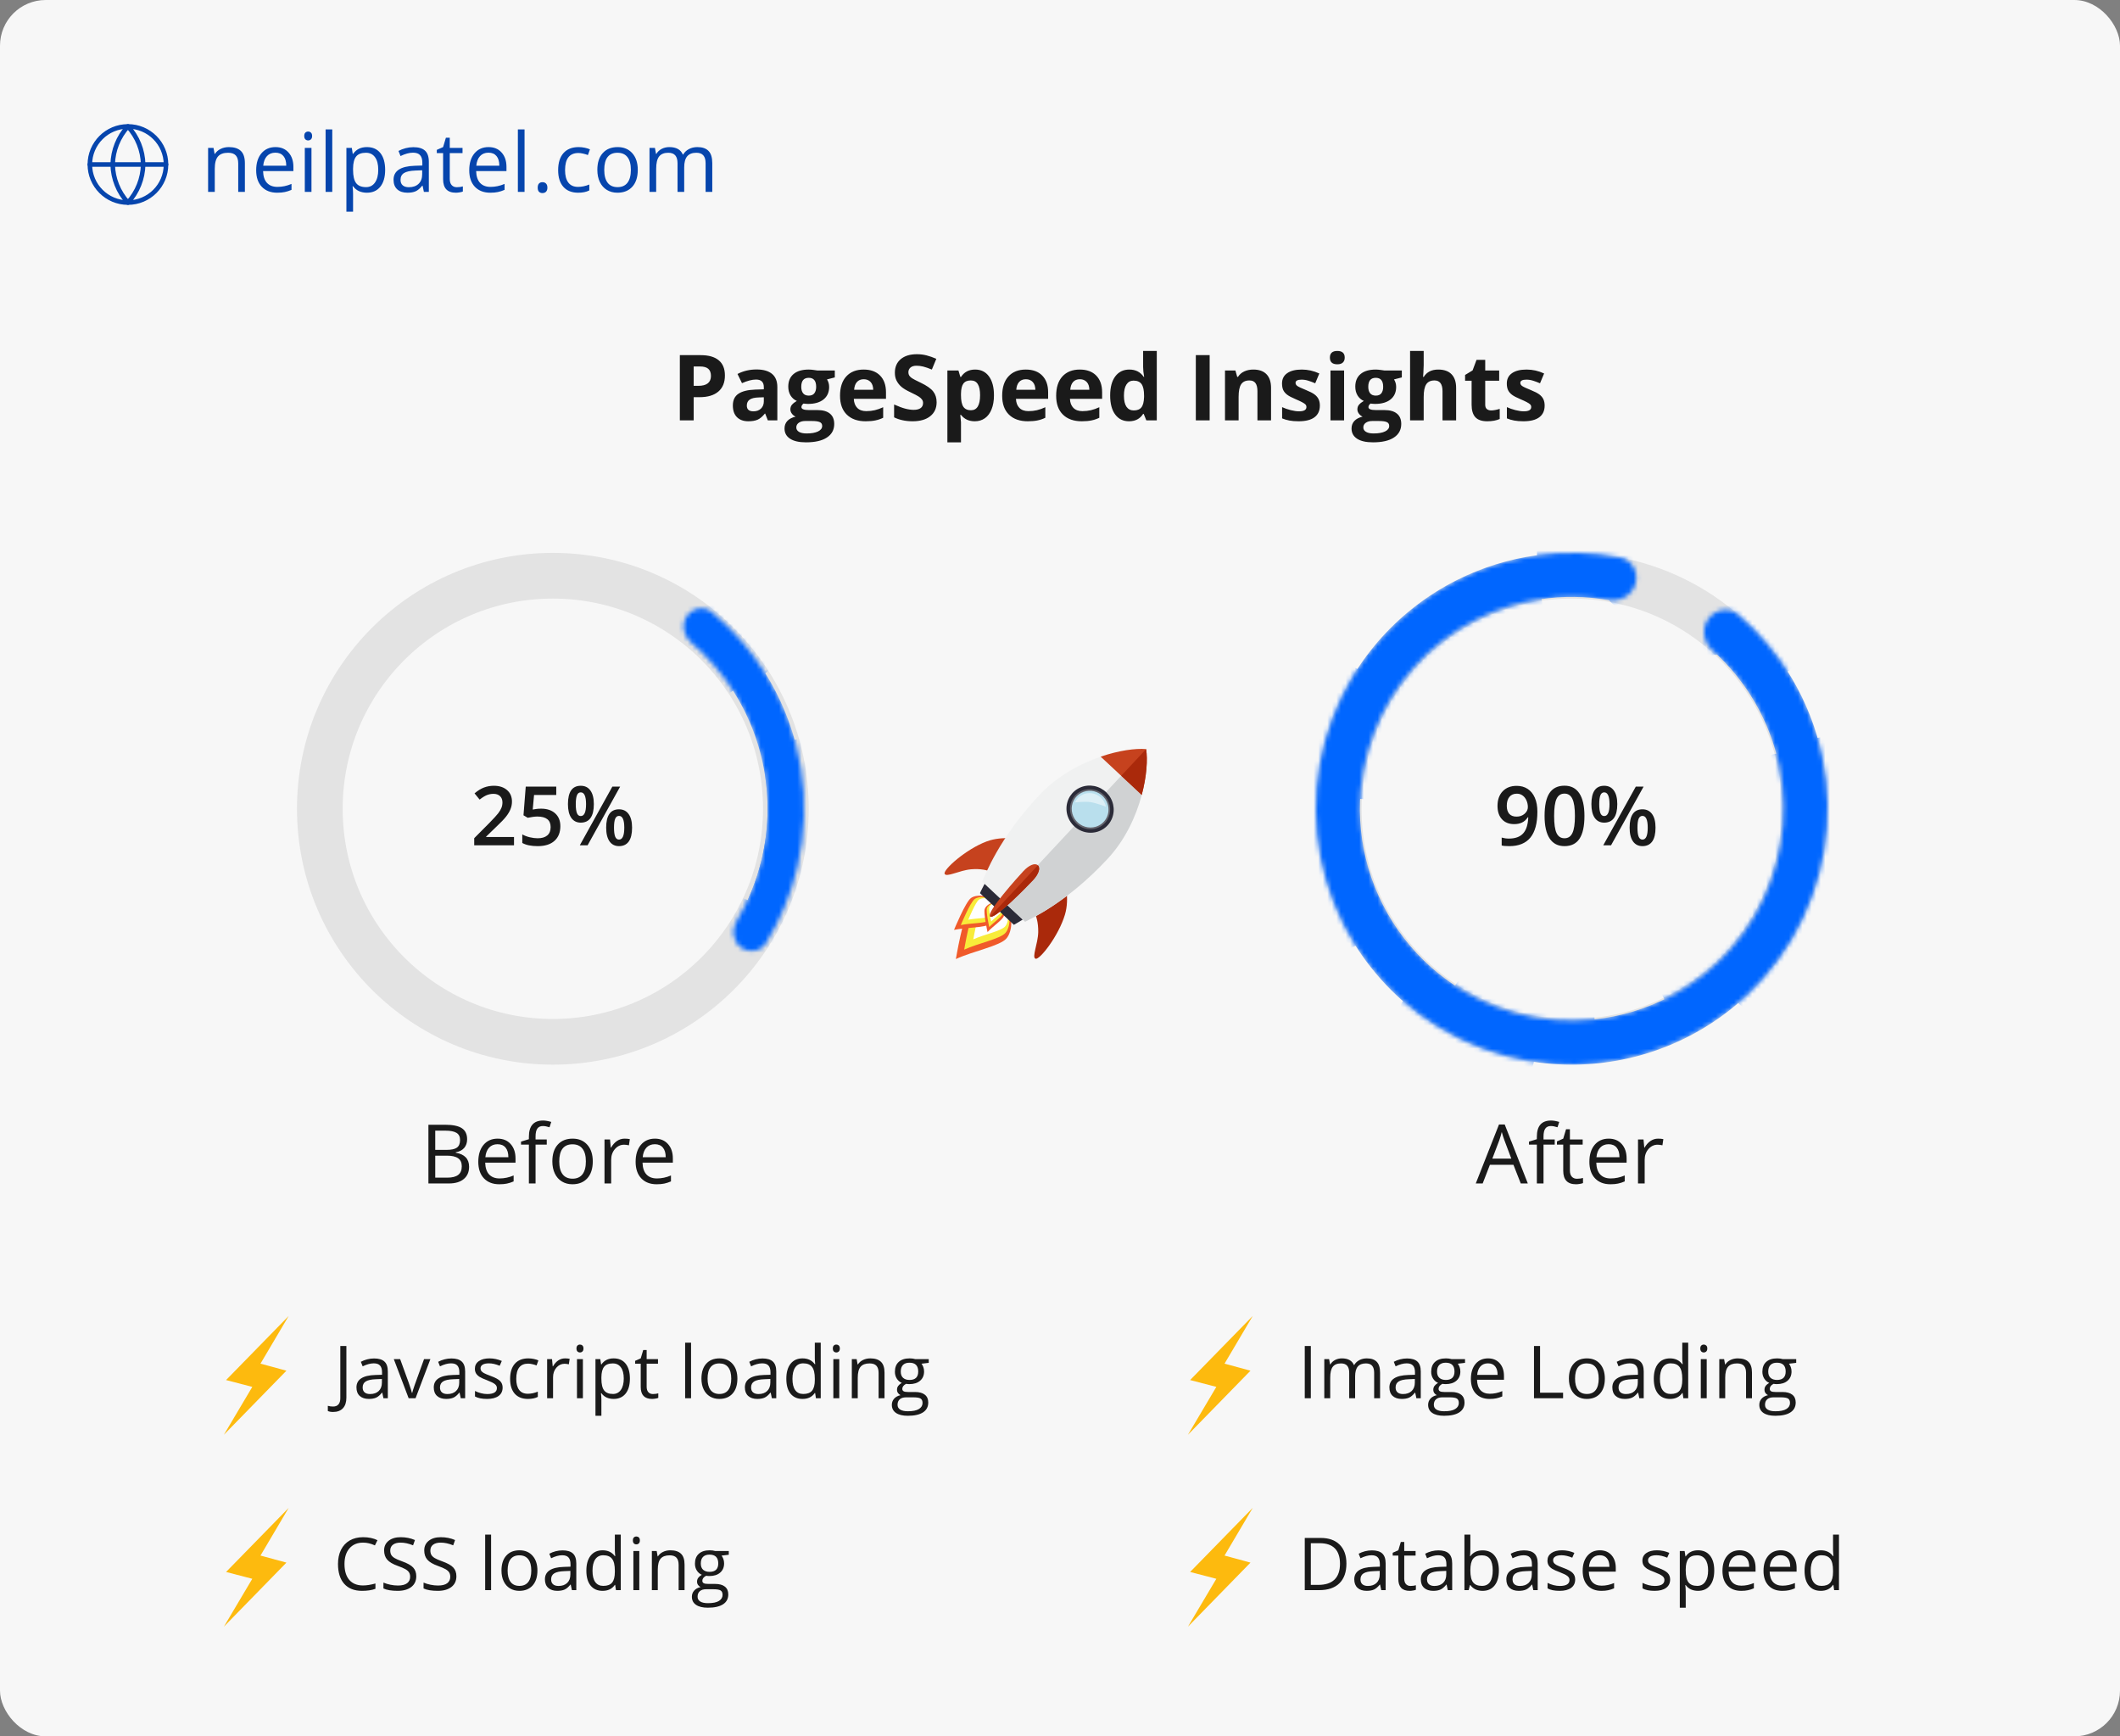 <svg width="464" height="380" viewBox="0 0 464 380" fill="none" xmlns="http://www.w3.org/2000/svg">
<rect x="0" y="0" width="464" height="380" fill="#808080" stroke="none"/>
<rect width="464" height="380" rx="10" fill="#F7F7F7"/>
<path d="M52.139 42V35.769C52.139 34.983 51.96 34.398 51.602 34.011C51.245 33.624 50.685 33.431 49.924 33.431C48.916 33.431 48.178 33.703 47.709 34.248C47.24 34.793 47.006 35.692 47.006 36.946V42H45.547V32.367H46.733L46.971 33.685H47.041C47.34 33.211 47.759 32.845 48.298 32.587C48.837 32.323 49.438 32.191 50.1 32.191C51.26 32.191 52.133 32.473 52.719 33.035C53.305 33.592 53.598 34.485 53.598 35.716V42H52.139ZM60.673 42.176C59.249 42.176 58.124 41.742 57.298 40.875C56.477 40.008 56.067 38.804 56.067 37.263C56.067 35.71 56.448 34.477 57.21 33.562C57.977 32.648 59.006 32.191 60.295 32.191C61.502 32.191 62.457 32.59 63.16 33.387C63.863 34.178 64.215 35.224 64.215 36.524V37.447H57.579C57.608 38.578 57.893 39.437 58.432 40.023C58.977 40.608 59.741 40.901 60.726 40.901C61.763 40.901 62.788 40.685 63.802 40.251V41.552C63.286 41.774 62.797 41.933 62.334 42.026C61.877 42.126 61.323 42.176 60.673 42.176ZM60.277 33.413C59.504 33.413 58.886 33.665 58.423 34.169C57.966 34.673 57.696 35.37 57.614 36.261H62.65C62.65 35.341 62.445 34.638 62.035 34.151C61.625 33.659 61.039 33.413 60.277 33.413ZM68.17 42H66.711V32.367H68.17V42ZM66.588 29.757C66.588 29.423 66.67 29.18 66.834 29.027C66.998 28.869 67.203 28.79 67.449 28.79C67.684 28.79 67.886 28.869 68.056 29.027C68.226 29.186 68.311 29.429 68.311 29.757C68.311 30.085 68.226 30.331 68.056 30.495C67.886 30.653 67.684 30.732 67.449 30.732C67.203 30.732 66.998 30.653 66.834 30.495C66.67 30.331 66.588 30.085 66.588 29.757ZM72.723 42H71.264V28.324H72.723V42ZM80.299 42.176C79.672 42.176 79.098 42.062 78.576 41.833C78.061 41.599 77.627 41.241 77.275 40.761H77.17C77.24 41.323 77.275 41.856 77.275 42.36V46.324H75.816V32.367H77.003L77.205 33.685H77.275C77.65 33.158 78.087 32.777 78.585 32.543C79.083 32.309 79.654 32.191 80.299 32.191C81.576 32.191 82.561 32.628 83.252 33.501C83.949 34.374 84.298 35.599 84.298 37.175C84.298 38.757 83.943 39.987 83.234 40.866C82.531 41.739 81.553 42.176 80.299 42.176ZM80.088 33.431C79.103 33.431 78.392 33.703 77.952 34.248C77.513 34.793 77.287 35.66 77.275 36.85V37.175C77.275 38.528 77.501 39.498 77.952 40.084C78.403 40.664 79.127 40.954 80.123 40.954C80.955 40.954 81.606 40.617 82.074 39.943C82.549 39.27 82.786 38.341 82.786 37.157C82.786 35.956 82.549 35.036 82.074 34.398C81.606 33.753 80.943 33.431 80.088 33.431ZM92.779 42L92.489 40.629H92.419C91.939 41.232 91.458 41.643 90.978 41.859C90.503 42.07 89.908 42.176 89.193 42.176C88.238 42.176 87.488 41.93 86.943 41.438C86.404 40.945 86.135 40.245 86.135 39.337C86.135 37.392 87.69 36.372 90.802 36.278L92.436 36.226V35.628C92.436 34.872 92.272 34.315 91.944 33.958C91.622 33.595 91.103 33.413 90.389 33.413C89.586 33.413 88.678 33.659 87.664 34.151L87.216 33.035C87.69 32.777 88.209 32.575 88.772 32.429C89.34 32.282 89.908 32.209 90.477 32.209C91.625 32.209 92.475 32.464 93.025 32.974C93.582 33.483 93.86 34.301 93.86 35.426V42H92.779ZM89.483 40.972C90.392 40.972 91.103 40.723 91.619 40.225C92.141 39.727 92.401 39.029 92.401 38.133V37.263L90.942 37.324C89.782 37.365 88.944 37.547 88.429 37.869C87.919 38.185 87.664 38.681 87.664 39.355C87.664 39.882 87.822 40.283 88.139 40.559C88.461 40.834 88.909 40.972 89.483 40.972ZM99.986 40.972C100.244 40.972 100.493 40.954 100.733 40.919C100.974 40.878 101.164 40.837 101.305 40.796V41.912C101.146 41.988 100.912 42.05 100.602 42.097C100.297 42.149 100.021 42.176 99.775 42.176C97.912 42.176 96.981 41.194 96.981 39.231V33.501H95.601V32.798L96.981 32.191L97.596 30.135H98.439V32.367H101.234V33.501H98.439V39.17C98.439 39.75 98.577 40.195 98.853 40.506C99.128 40.816 99.506 40.972 99.986 40.972ZM107.308 42.176C105.884 42.176 104.759 41.742 103.933 40.875C103.112 40.008 102.702 38.804 102.702 37.263C102.702 35.71 103.083 34.477 103.845 33.562C104.612 32.648 105.641 32.191 106.93 32.191C108.137 32.191 109.092 32.59 109.795 33.387C110.498 34.178 110.85 35.224 110.85 36.524V37.447H104.214C104.243 38.578 104.527 39.437 105.066 40.023C105.611 40.608 106.376 40.901 107.36 40.901C108.397 40.901 109.423 40.685 110.437 40.251V41.552C109.921 41.774 109.432 41.933 108.969 42.026C108.512 42.126 107.958 42.176 107.308 42.176ZM106.912 33.413C106.139 33.413 105.521 33.665 105.058 34.169C104.601 34.673 104.331 35.37 104.249 36.261H109.285C109.285 35.341 109.08 34.638 108.67 34.151C108.26 33.659 107.674 33.413 106.912 33.413ZM114.805 42H113.346V28.324H114.805V42ZM117.688 41.068C117.688 40.676 117.775 40.38 117.951 40.181C118.133 39.976 118.391 39.873 118.725 39.873C119.064 39.873 119.328 39.976 119.516 40.181C119.709 40.38 119.806 40.676 119.806 41.068C119.806 41.449 119.709 41.742 119.516 41.947C119.322 42.152 119.059 42.255 118.725 42.255C118.426 42.255 118.177 42.164 117.978 41.982C117.784 41.795 117.688 41.49 117.688 41.068ZM126.547 42.176C125.152 42.176 124.071 41.748 123.304 40.893C122.542 40.031 122.161 38.815 122.161 37.245C122.161 35.634 122.548 34.389 123.321 33.51C124.101 32.631 125.208 32.191 126.644 32.191C127.106 32.191 127.569 32.241 128.032 32.341C128.495 32.44 128.858 32.558 129.122 32.692L128.674 33.932C128.352 33.803 128 33.697 127.619 33.615C127.238 33.527 126.901 33.483 126.608 33.483C124.651 33.483 123.673 34.731 123.673 37.227C123.673 38.411 123.91 39.319 124.385 39.952C124.865 40.585 125.574 40.901 126.512 40.901C127.314 40.901 128.138 40.728 128.981 40.383V41.675C128.337 42.009 127.525 42.176 126.547 42.176ZM139.59 37.175C139.59 38.745 139.194 39.973 138.403 40.857C137.612 41.736 136.52 42.176 135.125 42.176C134.264 42.176 133.499 41.974 132.831 41.569C132.163 41.165 131.647 40.585 131.284 39.829C130.921 39.073 130.739 38.188 130.739 37.175C130.739 35.605 131.132 34.383 131.917 33.51C132.702 32.631 133.792 32.191 135.187 32.191C136.534 32.191 137.604 32.64 138.395 33.536C139.191 34.433 139.59 35.645 139.59 37.175ZM132.251 37.175C132.251 38.405 132.497 39.343 132.989 39.987C133.481 40.632 134.205 40.954 135.16 40.954C136.115 40.954 136.839 40.635 137.331 39.996C137.829 39.352 138.078 38.411 138.078 37.175C138.078 35.95 137.829 35.022 137.331 34.389C136.839 33.75 136.109 33.431 135.143 33.431C134.188 33.431 133.467 33.744 132.98 34.371C132.494 34.998 132.251 35.933 132.251 37.175ZM154.435 42V35.733C154.435 34.966 154.271 34.392 153.942 34.011C153.614 33.624 153.104 33.431 152.413 33.431C151.505 33.431 150.834 33.691 150.4 34.213C149.967 34.734 149.75 35.537 149.75 36.621V42H148.291V35.733C148.291 34.966 148.127 34.392 147.799 34.011C147.471 33.624 146.958 33.431 146.261 33.431C145.347 33.431 144.676 33.706 144.248 34.257C143.826 34.802 143.615 35.698 143.615 36.946V42H142.156V32.367H143.343L143.58 33.685H143.65C143.926 33.217 144.312 32.851 144.811 32.587C145.314 32.323 145.877 32.191 146.498 32.191C148.004 32.191 148.988 32.736 149.451 33.826H149.521C149.809 33.322 150.225 32.924 150.77 32.631C151.314 32.338 151.936 32.191 152.633 32.191C153.723 32.191 154.537 32.473 155.076 33.035C155.621 33.592 155.894 34.485 155.894 35.716V42H154.435Z" fill="#0645AD"/>
<path d="M28 44.333C32.602 44.333 36.333 40.602 36.333 36C36.333 31.398 32.602 27.667 28 27.667C23.398 27.667 19.667 31.398 19.667 36C19.667 40.602 23.398 44.333 28 44.333Z" stroke="#0645AD" stroke-linecap="round" stroke-linejoin="round"/>
<path d="M19.667 36H36.333" stroke="#0645AD" stroke-linecap="round" stroke-linejoin="round"/>
<path d="M28 27.667C30.084 29.949 31.269 32.91 31.333 36C31.269 39.09 30.084 42.051 28 44.333C25.916 42.051 24.731 39.09 24.667 36C24.731 32.91 25.916 29.949 28 27.667V27.667Z" stroke="#0645AD" stroke-linecap="round" stroke-linejoin="round"/>
<path d="M151.824 84.441H152.82C153.751 84.441 154.448 84.259 154.91 83.894C155.372 83.523 155.604 82.986 155.604 82.283C155.604 81.574 155.408 81.049 155.018 80.711C154.633 80.372 154.028 80.203 153.201 80.203H151.824V84.441ZM158.66 82.176C158.66 83.712 158.178 84.887 157.215 85.701C156.258 86.515 154.894 86.922 153.123 86.922H151.824V92H148.797V77.723H153.357C155.089 77.723 156.404 78.097 157.303 78.846C158.208 79.588 158.66 80.698 158.66 82.176ZM168.055 92L167.479 90.516H167.4C166.899 91.147 166.382 91.587 165.848 91.834C165.32 92.075 164.63 92.195 163.777 92.195C162.729 92.195 161.902 91.896 161.297 91.297C160.698 90.698 160.398 89.845 160.398 88.738C160.398 87.579 160.802 86.727 161.609 86.18C162.423 85.626 163.647 85.32 165.281 85.262L167.176 85.203V84.725C167.176 83.618 166.609 83.064 165.477 83.064C164.604 83.064 163.579 83.328 162.4 83.856L161.414 81.844C162.671 81.186 164.064 80.857 165.594 80.857C167.059 80.857 168.182 81.176 168.963 81.814C169.744 82.453 170.135 83.422 170.135 84.725V92H168.055ZM167.176 86.941L166.023 86.981C165.158 87.007 164.513 87.163 164.09 87.449C163.667 87.736 163.455 88.172 163.455 88.758C163.455 89.598 163.937 90.018 164.9 90.018C165.59 90.018 166.141 89.819 166.551 89.422C166.967 89.025 167.176 88.497 167.176 87.84V86.941ZM182.713 81.082V82.596L181.004 83.035C181.316 83.523 181.473 84.07 181.473 84.676C181.473 85.848 181.062 86.762 180.242 87.42C179.428 88.071 178.296 88.397 176.844 88.397L176.307 88.367L175.867 88.318C175.561 88.553 175.408 88.813 175.408 89.1C175.408 89.529 175.955 89.744 177.049 89.744H178.904C180.102 89.744 181.014 90.001 181.639 90.516C182.27 91.03 182.586 91.785 182.586 92.781C182.586 94.057 182.052 95.047 180.984 95.75C179.923 96.453 178.396 96.805 176.404 96.805C174.881 96.805 173.715 96.538 172.908 96.004C172.107 95.477 171.707 94.734 171.707 93.777C171.707 93.12 171.912 92.57 172.322 92.127C172.732 91.684 173.335 91.368 174.129 91.18C173.823 91.049 173.556 90.838 173.328 90.545C173.1 90.245 172.986 89.93 172.986 89.598C172.986 89.181 173.107 88.836 173.348 88.562C173.589 88.283 173.937 88.009 174.393 87.742C173.82 87.495 173.364 87.098 173.025 86.551C172.693 86.004 172.527 85.359 172.527 84.617C172.527 83.426 172.915 82.505 173.689 81.853C174.464 81.203 175.571 80.877 177.01 80.877C177.316 80.877 177.677 80.906 178.094 80.965C178.517 81.017 178.787 81.056 178.904 81.082H182.713ZM174.285 93.543C174.285 93.953 174.48 94.275 174.871 94.51C175.268 94.744 175.822 94.861 176.531 94.861C177.599 94.861 178.436 94.715 179.041 94.422C179.646 94.129 179.949 93.728 179.949 93.221C179.949 92.811 179.77 92.527 179.412 92.371C179.054 92.215 178.501 92.137 177.752 92.137H176.209C175.662 92.137 175.203 92.264 174.832 92.518C174.467 92.778 174.285 93.12 174.285 93.543ZM175.369 84.656C175.369 85.249 175.503 85.717 175.77 86.062C176.043 86.408 176.456 86.58 177.01 86.58C177.57 86.58 177.98 86.408 178.24 86.062C178.501 85.717 178.631 85.249 178.631 84.656C178.631 83.341 178.09 82.684 177.01 82.684C175.916 82.684 175.369 83.341 175.369 84.656ZM189.041 82.996C188.41 82.996 187.915 83.198 187.557 83.602C187.199 83.999 186.993 84.565 186.941 85.301H191.121C191.108 84.565 190.916 83.999 190.545 83.602C190.174 83.198 189.673 82.996 189.041 82.996ZM189.461 92.195C187.703 92.195 186.329 91.71 185.34 90.74C184.35 89.77 183.855 88.397 183.855 86.619C183.855 84.79 184.311 83.377 185.223 82.381C186.141 81.378 187.407 80.877 189.021 80.877C190.564 80.877 191.766 81.316 192.625 82.195C193.484 83.074 193.914 84.288 193.914 85.838V87.283H186.873C186.906 88.13 187.156 88.79 187.625 89.266C188.094 89.741 188.751 89.978 189.598 89.978C190.255 89.978 190.877 89.91 191.463 89.773C192.049 89.637 192.661 89.419 193.299 89.119V91.424C192.778 91.684 192.221 91.876 191.629 92C191.036 92.13 190.314 92.195 189.461 92.195ZM204.998 88.035C204.998 89.324 204.533 90.34 203.602 91.082C202.677 91.824 201.388 92.195 199.734 92.195C198.211 92.195 196.863 91.909 195.691 91.336V88.523C196.655 88.953 197.469 89.256 198.133 89.432C198.803 89.607 199.415 89.695 199.969 89.695C200.633 89.695 201.141 89.568 201.492 89.314C201.85 89.061 202.029 88.683 202.029 88.182C202.029 87.902 201.951 87.654 201.795 87.439C201.639 87.218 201.408 87.007 201.102 86.805C200.802 86.603 200.187 86.281 199.256 85.838C198.383 85.428 197.729 85.034 197.293 84.656C196.857 84.279 196.508 83.839 196.248 83.338C195.988 82.837 195.857 82.251 195.857 81.58C195.857 80.317 196.284 79.324 197.137 78.602C197.996 77.879 199.181 77.518 200.691 77.518C201.434 77.518 202.14 77.606 202.811 77.781C203.488 77.957 204.194 78.204 204.93 78.523L203.953 80.877C203.191 80.564 202.56 80.346 202.059 80.223C201.564 80.099 201.076 80.037 200.594 80.037C200.021 80.037 199.581 80.171 199.275 80.438C198.969 80.704 198.816 81.053 198.816 81.482C198.816 81.749 198.878 81.984 199.002 82.186C199.126 82.381 199.321 82.573 199.588 82.762C199.861 82.944 200.503 83.276 201.512 83.758C202.846 84.396 203.761 85.037 204.256 85.682C204.751 86.32 204.998 87.104 204.998 88.035ZM213.348 92.195C212.065 92.195 211.059 91.73 210.33 90.799H210.174C210.278 91.71 210.33 92.238 210.33 92.381V96.805H207.352V81.082H209.773L210.193 82.498H210.33C211.027 81.417 212.059 80.877 213.426 80.877C214.715 80.877 215.724 81.375 216.453 82.371C217.182 83.367 217.547 84.751 217.547 86.522C217.547 87.687 217.374 88.699 217.029 89.559C216.691 90.418 216.206 91.072 215.574 91.522C214.943 91.971 214.201 92.195 213.348 92.195ZM212.469 83.26C211.733 83.26 211.196 83.488 210.857 83.943C210.519 84.393 210.343 85.138 210.33 86.18V86.502C210.33 87.674 210.503 88.514 210.848 89.022C211.199 89.529 211.753 89.783 212.508 89.783C213.842 89.783 214.51 88.683 214.51 86.482C214.51 85.408 214.344 84.604 214.012 84.07C213.686 83.53 213.172 83.26 212.469 83.26ZM224.529 82.996C223.898 82.996 223.403 83.198 223.045 83.602C222.687 83.999 222.482 84.565 222.43 85.301H226.609C226.596 84.565 226.404 83.999 226.033 83.602C225.662 83.198 225.161 82.996 224.529 82.996ZM224.949 92.195C223.191 92.195 221.818 91.71 220.828 90.74C219.839 89.77 219.344 88.397 219.344 86.619C219.344 84.79 219.799 83.377 220.711 82.381C221.629 81.378 222.895 80.877 224.51 80.877C226.053 80.877 227.254 81.316 228.113 82.195C228.973 83.074 229.402 84.288 229.402 85.838V87.283H222.361C222.394 88.13 222.645 88.79 223.113 89.266C223.582 89.741 224.24 89.978 225.086 89.978C225.743 89.978 226.365 89.91 226.951 89.773C227.537 89.637 228.149 89.419 228.787 89.119V91.424C228.266 91.684 227.71 91.876 227.117 92C226.525 92.13 225.802 92.195 224.949 92.195ZM236.346 82.996C235.714 82.996 235.219 83.198 234.861 83.602C234.503 83.999 234.298 84.565 234.246 85.301H238.426C238.413 84.565 238.221 83.999 237.85 83.602C237.479 83.198 236.977 82.996 236.346 82.996ZM236.766 92.195C235.008 92.195 233.634 91.71 232.645 90.74C231.655 89.77 231.16 88.397 231.16 86.619C231.16 84.79 231.616 83.377 232.527 82.381C233.445 81.378 234.712 80.877 236.326 80.877C237.869 80.877 239.07 81.316 239.93 82.195C240.789 83.074 241.219 84.288 241.219 85.838V87.283H234.178C234.21 88.13 234.461 88.79 234.93 89.266C235.398 89.741 236.056 89.978 236.902 89.978C237.56 89.978 238.182 89.91 238.768 89.773C239.354 89.637 239.965 89.419 240.604 89.119V91.424C240.083 91.684 239.526 91.876 238.934 92C238.341 92.13 237.618 92.195 236.766 92.195ZM247.098 92.195C245.815 92.195 244.806 91.697 244.07 90.701C243.341 89.705 242.977 88.325 242.977 86.561C242.977 84.77 243.348 83.377 244.09 82.381C244.839 81.378 245.867 80.877 247.176 80.877C248.549 80.877 249.598 81.411 250.32 82.478H250.418C250.268 81.665 250.193 80.939 250.193 80.301V76.805H253.182V92H250.896L250.32 90.584H250.193C249.516 91.658 248.484 92.195 247.098 92.195ZM248.143 89.822C248.904 89.822 249.461 89.601 249.812 89.158C250.171 88.716 250.366 87.963 250.398 86.902V86.58C250.398 85.408 250.216 84.568 249.852 84.061C249.493 83.553 248.908 83.299 248.094 83.299C247.43 83.299 246.912 83.582 246.541 84.148C246.176 84.708 245.994 85.525 245.994 86.6C245.994 87.674 246.18 88.481 246.551 89.022C246.922 89.555 247.452 89.822 248.143 89.822ZM261.727 92V77.723H264.754V92H261.727ZM278.191 92H275.213V85.623C275.213 84.835 275.073 84.246 274.793 83.856C274.513 83.458 274.067 83.26 273.455 83.26C272.622 83.26 272.02 83.54 271.648 84.1C271.277 84.653 271.092 85.574 271.092 86.863V92H268.113V81.082H270.389L270.789 82.478H270.955C271.287 81.951 271.743 81.554 272.322 81.287C272.908 81.014 273.572 80.877 274.314 80.877C275.584 80.877 276.548 81.222 277.205 81.912C277.863 82.596 278.191 83.585 278.191 84.881V92ZM288.875 88.758C288.875 89.878 288.484 90.731 287.703 91.316C286.928 91.902 285.766 92.195 284.217 92.195C283.423 92.195 282.745 92.14 282.186 92.029C281.626 91.925 281.102 91.769 280.613 91.561V89.1C281.167 89.36 281.788 89.578 282.479 89.754C283.175 89.93 283.787 90.018 284.314 90.018C285.395 90.018 285.936 89.705 285.936 89.08C285.936 88.846 285.864 88.657 285.721 88.514C285.577 88.364 285.33 88.198 284.979 88.016C284.627 87.827 284.158 87.609 283.572 87.361C282.732 87.01 282.114 86.684 281.717 86.385C281.326 86.085 281.04 85.743 280.857 85.359C280.682 84.969 280.594 84.49 280.594 83.924C280.594 82.954 280.968 82.205 281.717 81.678C282.472 81.144 283.54 80.877 284.92 80.877C286.235 80.877 287.514 81.163 288.758 81.736L287.859 83.885C287.312 83.65 286.801 83.458 286.326 83.309C285.851 83.159 285.366 83.084 284.871 83.084C283.992 83.084 283.553 83.322 283.553 83.797C283.553 84.064 283.693 84.295 283.973 84.49C284.259 84.686 284.881 84.975 285.838 85.359C286.691 85.704 287.316 86.027 287.713 86.326C288.11 86.626 288.403 86.971 288.592 87.361C288.781 87.752 288.875 88.217 288.875 88.758ZM291.072 78.26C291.072 77.29 291.613 76.805 292.693 76.805C293.774 76.805 294.314 77.29 294.314 78.26C294.314 78.722 294.178 79.083 293.904 79.344C293.637 79.598 293.234 79.725 292.693 79.725C291.613 79.725 291.072 79.236 291.072 78.26ZM294.178 92H291.199V81.082H294.178V92ZM306.814 81.082V82.596L305.105 83.035C305.418 83.523 305.574 84.07 305.574 84.676C305.574 85.848 305.164 86.762 304.344 87.42C303.53 88.071 302.397 88.397 300.945 88.397L300.408 88.367L299.969 88.318C299.663 88.553 299.51 88.813 299.51 89.1C299.51 89.529 300.057 89.744 301.15 89.744H303.006C304.204 89.744 305.115 90.001 305.74 90.516C306.372 91.03 306.688 91.785 306.688 92.781C306.688 94.057 306.154 95.047 305.086 95.75C304.025 96.453 302.498 96.805 300.506 96.805C298.982 96.805 297.817 96.538 297.01 96.004C296.209 95.477 295.809 94.734 295.809 93.777C295.809 93.12 296.014 92.57 296.424 92.127C296.834 91.684 297.436 91.368 298.23 91.18C297.924 91.049 297.658 90.838 297.43 90.545C297.202 90.245 297.088 89.93 297.088 89.598C297.088 89.181 297.208 88.836 297.449 88.562C297.69 88.283 298.038 88.009 298.494 87.742C297.921 87.495 297.465 87.098 297.127 86.551C296.795 86.004 296.629 85.359 296.629 84.617C296.629 83.426 297.016 82.505 297.791 81.853C298.566 81.203 299.673 80.877 301.111 80.877C301.417 80.877 301.779 80.906 302.195 80.965C302.618 81.017 302.889 81.056 303.006 81.082H306.814ZM298.387 93.543C298.387 93.953 298.582 94.275 298.973 94.51C299.37 94.744 299.923 94.861 300.633 94.861C301.701 94.861 302.537 94.715 303.143 94.422C303.748 94.129 304.051 93.728 304.051 93.221C304.051 92.811 303.872 92.527 303.514 92.371C303.156 92.215 302.602 92.137 301.854 92.137H300.311C299.764 92.137 299.305 92.264 298.934 92.518C298.569 92.778 298.387 93.12 298.387 93.543ZM299.471 84.656C299.471 85.249 299.604 85.717 299.871 86.062C300.145 86.408 300.558 86.58 301.111 86.58C301.671 86.58 302.081 86.408 302.342 86.062C302.602 85.717 302.732 85.249 302.732 84.656C302.732 83.341 302.192 82.684 301.111 82.684C300.018 82.684 299.471 83.341 299.471 84.656ZM318.699 92H315.721V85.623C315.721 84.047 315.135 83.26 313.963 83.26C313.13 83.26 312.527 83.543 312.156 84.109C311.785 84.676 311.6 85.594 311.6 86.863V92H308.621V76.805H311.6V79.9C311.6 80.141 311.577 80.708 311.531 81.6L311.463 82.478H311.619C312.283 81.411 313.338 80.877 314.783 80.877C316.066 80.877 317.039 81.222 317.703 81.912C318.367 82.602 318.699 83.592 318.699 84.881V92ZM326.365 89.822C326.886 89.822 327.511 89.708 328.24 89.481V91.697C327.498 92.029 326.587 92.195 325.506 92.195C324.314 92.195 323.445 91.896 322.898 91.297C322.358 90.691 322.088 89.787 322.088 88.582V83.318H320.662V82.059L322.303 81.062L323.162 78.758H325.066V81.082H328.123V83.318H325.066V88.582C325.066 89.005 325.184 89.318 325.418 89.519C325.659 89.721 325.975 89.822 326.365 89.822ZM338.074 88.758C338.074 89.878 337.684 90.731 336.902 91.316C336.128 91.902 334.965 92.195 333.416 92.195C332.622 92.195 331.945 92.14 331.385 92.029C330.825 91.925 330.301 91.769 329.812 91.561V89.1C330.366 89.36 330.988 89.578 331.678 89.754C332.374 89.93 332.986 90.018 333.514 90.018C334.594 90.018 335.135 89.705 335.135 89.08C335.135 88.846 335.063 88.657 334.92 88.514C334.777 88.364 334.529 88.198 334.178 88.016C333.826 87.827 333.357 87.609 332.771 87.361C331.932 87.01 331.313 86.684 330.916 86.385C330.525 86.085 330.239 85.743 330.057 85.359C329.881 84.969 329.793 84.49 329.793 83.924C329.793 82.954 330.167 82.205 330.916 81.678C331.671 81.144 332.739 80.877 334.119 80.877C335.434 80.877 336.714 81.163 337.957 81.736L337.059 83.885C336.512 83.65 336.001 83.458 335.525 83.309C335.05 83.159 334.565 83.084 334.07 83.084C333.191 83.084 332.752 83.322 332.752 83.797C332.752 84.064 332.892 84.295 333.172 84.49C333.458 84.686 334.08 84.975 335.037 85.359C335.89 85.704 336.515 86.027 336.912 86.326C337.309 86.626 337.602 86.971 337.791 87.361C337.98 87.752 338.074 88.217 338.074 88.758Z" fill="#1A1A1A"/>
<path d="M93.767 246.15H97.397C99.102 246.15 100.335 246.405 101.097 246.915C101.858 247.425 102.239 248.23 102.239 249.332C102.239 250.094 102.025 250.724 101.598 251.222C101.176 251.714 100.558 252.033 99.743 252.18V252.268C101.694 252.602 102.67 253.627 102.67 255.344C102.67 256.492 102.28 257.389 101.501 258.033C100.728 258.678 99.644 259 98.249 259H93.767V246.15ZM95.261 251.652H97.722C98.776 251.652 99.535 251.488 99.998 251.16C100.461 250.826 100.692 250.267 100.692 249.481C100.692 248.761 100.435 248.242 99.919 247.926C99.403 247.604 98.583 247.442 97.458 247.442H95.261V251.652ZM95.261 252.918V257.726H97.941C98.978 257.726 99.758 257.526 100.279 257.128C100.807 256.724 101.07 256.094 101.07 255.238C101.07 254.441 100.801 253.855 100.262 253.48C99.728 253.105 98.914 252.918 97.818 252.918H95.261ZM109.288 259.176C107.864 259.176 106.739 258.742 105.913 257.875C105.093 257.008 104.683 255.804 104.683 254.263C104.683 252.71 105.063 251.477 105.825 250.562C106.593 249.648 107.621 249.191 108.91 249.191C110.117 249.191 111.072 249.59 111.775 250.387C112.479 251.178 112.83 252.224 112.83 253.524V254.447H106.194C106.224 255.578 106.508 256.437 107.047 257.022C107.592 257.608 108.356 257.901 109.341 257.901C110.378 257.901 111.403 257.685 112.417 257.251V258.552C111.901 258.774 111.412 258.933 110.949 259.026C110.492 259.126 109.938 259.176 109.288 259.176ZM108.893 250.413C108.119 250.413 107.501 250.665 107.038 251.169C106.581 251.673 106.312 252.37 106.229 253.261H111.266C111.266 252.341 111.061 251.638 110.65 251.151C110.24 250.659 109.654 250.413 108.893 250.413ZM119.668 250.501H117.216V259H115.757V250.501H114.034V249.842L115.757 249.314V248.778C115.757 246.411 116.791 245.228 118.859 245.228C119.369 245.228 119.967 245.33 120.652 245.535L120.274 246.704C119.712 246.522 119.231 246.432 118.833 246.432C118.282 246.432 117.875 246.616 117.611 246.985C117.348 247.349 117.216 247.935 117.216 248.743V249.367H119.668V250.501ZM129.74 254.175C129.74 255.745 129.345 256.973 128.554 257.857C127.763 258.736 126.67 259.176 125.275 259.176C124.414 259.176 123.649 258.974 122.981 258.569C122.313 258.165 121.798 257.585 121.435 256.829C121.071 256.073 120.89 255.188 120.89 254.175C120.89 252.604 121.282 251.383 122.067 250.51C122.853 249.631 123.942 249.191 125.337 249.191C126.685 249.191 127.754 249.64 128.545 250.536C129.342 251.433 129.74 252.646 129.74 254.175ZM122.401 254.175C122.401 255.405 122.647 256.343 123.14 256.987C123.632 257.632 124.355 257.954 125.311 257.954C126.266 257.954 126.989 257.635 127.481 256.996C127.979 256.352 128.229 255.411 128.229 254.175C128.229 252.95 127.979 252.021 127.481 251.389C126.989 250.75 126.26 250.431 125.293 250.431C124.338 250.431 123.617 250.744 123.131 251.371C122.645 251.998 122.401 252.933 122.401 254.175ZM136.701 249.191C137.129 249.191 137.513 249.227 137.853 249.297L137.65 250.65C137.252 250.562 136.9 250.519 136.596 250.519C135.816 250.519 135.148 250.835 134.592 251.468C134.041 252.101 133.766 252.889 133.766 253.832V259H132.307V249.367H133.511L133.678 251.151H133.748C134.105 250.524 134.536 250.041 135.04 249.701C135.544 249.361 136.098 249.191 136.701 249.191ZM143.724 259.176C142.3 259.176 141.175 258.742 140.349 257.875C139.528 257.008 139.118 255.804 139.118 254.263C139.118 252.71 139.499 251.477 140.261 250.562C141.028 249.648 142.057 249.191 143.346 249.191C144.553 249.191 145.508 249.59 146.211 250.387C146.914 251.178 147.266 252.224 147.266 253.524V254.447H140.63C140.659 255.578 140.943 256.437 141.482 257.022C142.027 257.608 142.792 257.901 143.776 257.901C144.813 257.901 145.839 257.685 146.853 257.251V258.552C146.337 258.774 145.848 258.933 145.385 259.026C144.928 259.126 144.374 259.176 143.724 259.176ZM143.328 250.413C142.555 250.413 141.937 250.665 141.474 251.169C141.017 251.673 140.747 252.37 140.665 253.261H145.701C145.701 252.341 145.496 251.638 145.086 251.151C144.676 250.659 144.09 250.413 143.328 250.413Z" fill="#1A1A1A"/>
<path d="M112.501 185H103.791V183.436L107.104 180.104C108.083 179.103 108.73 178.394 109.047 177.978C109.369 177.556 109.604 177.16 109.75 176.791C109.896 176.422 109.97 176.026 109.97 175.604C109.97 175.024 109.794 174.567 109.442 174.233C109.097 173.899 108.616 173.732 108.001 173.732C107.509 173.732 107.031 173.823 106.568 174.005C106.111 174.187 105.581 174.515 104.978 174.989L103.861 173.627C104.576 173.023 105.271 172.596 105.944 172.344C106.618 172.092 107.336 171.966 108.098 171.966C109.293 171.966 110.251 172.279 110.972 172.906C111.692 173.527 112.053 174.365 112.053 175.42C112.053 176 111.947 176.551 111.736 177.072C111.531 177.594 111.212 178.133 110.778 178.689C110.351 179.24 109.636 179.987 108.634 180.931L106.401 183.093V183.181H112.501V185ZM118.434 176.976C119.729 176.976 120.754 177.318 121.51 178.004C122.266 178.689 122.644 179.624 122.644 180.808C122.644 182.179 122.213 183.251 121.352 184.024C120.496 184.792 119.277 185.176 117.695 185.176C116.26 185.176 115.132 184.944 114.312 184.481V182.609C114.786 182.879 115.331 183.087 115.946 183.233C116.562 183.38 117.133 183.453 117.66 183.453C118.592 183.453 119.301 183.245 119.787 182.829C120.273 182.413 120.517 181.804 120.517 181.001C120.517 179.466 119.538 178.698 117.581 178.698C117.306 178.698 116.966 178.728 116.562 178.786C116.157 178.839 115.803 178.9 115.498 178.971L114.575 178.426L115.067 172.15H121.747V173.987H116.887L116.597 177.169C116.802 177.134 117.051 177.093 117.344 177.046C117.643 176.999 118.006 176.976 118.434 176.976ZM126.019 176C126.019 176.873 126.104 177.523 126.273 177.951C126.443 178.379 126.722 178.593 127.108 178.593C127.882 178.593 128.269 177.729 128.269 176C128.269 174.271 127.882 173.407 127.108 173.407C126.722 173.407 126.443 173.621 126.273 174.049C126.104 174.477 126.019 175.127 126.019 176ZM129.974 175.982C129.974 177.33 129.73 178.344 129.244 179.023C128.764 179.697 128.052 180.034 127.108 180.034C126.218 180.034 125.526 179.686 125.034 178.988C124.548 178.285 124.305 177.283 124.305 175.982C124.305 173.305 125.239 171.966 127.108 171.966C128.028 171.966 128.734 172.314 129.227 173.012C129.725 173.703 129.974 174.693 129.974 175.982ZM134.386 181.133C134.386 182.006 134.471 182.659 134.641 183.093C134.816 183.526 135.098 183.743 135.484 183.743C136.252 183.743 136.636 182.873 136.636 181.133C136.636 179.416 136.252 178.558 135.484 178.558C135.098 178.558 134.816 178.769 134.641 179.19C134.471 179.612 134.386 180.26 134.386 181.133ZM138.341 181.133C138.341 182.48 138.098 183.491 137.611 184.165C137.125 184.839 136.416 185.176 135.484 185.176C134.594 185.176 133.902 184.83 133.41 184.139C132.918 183.441 132.672 182.439 132.672 181.133C132.672 178.455 133.609 177.116 135.484 177.116C136.387 177.116 137.087 177.462 137.585 178.153C138.089 178.845 138.341 179.838 138.341 181.133ZM135.73 172.15L128.603 185H126.897L134.025 172.15H135.73Z" fill="#1A1A1A"/>
<circle cx="121" cy="177" r="51" stroke="#E3E3E3" stroke-width="10"/>
<mask id="path-10-inside-1_148_762" fill="white">
<path d="M150.364 134.791C151.655 132.996 154.168 132.576 155.866 133.993C160.474 137.835 164.441 142.4 167.609 147.515C171.481 153.767 174.084 160.721 175.269 167.979C176.453 175.237 176.197 182.657 174.514 189.816C173.137 195.674 170.827 201.262 167.68 206.371C166.52 208.254 164.004 208.655 162.209 207.364C160.414 206.073 160.022 203.578 161.159 201.682C163.704 197.437 165.582 192.817 166.718 187.983C168.161 181.848 168.381 175.489 167.365 169.269C166.35 163.049 164.12 157.09 160.801 151.731C158.187 147.51 154.938 143.727 151.175 140.512C149.494 139.075 149.072 136.586 150.364 134.791Z"/>
</mask>
<path d="M150.364 134.791C151.655 132.996 154.168 132.576 155.866 133.993C160.474 137.835 164.441 142.4 167.609 147.515C171.481 153.767 174.084 160.721 175.269 167.979C176.453 175.237 176.197 182.657 174.514 189.816C173.137 195.674 170.827 201.262 167.68 206.371C166.52 208.254 164.004 208.655 162.209 207.364C160.414 206.073 160.022 203.578 161.159 201.682C163.704 197.437 165.582 192.817 166.718 187.983C168.161 181.848 168.381 175.489 167.365 169.269C166.35 163.049 164.12 157.09 160.801 151.731C158.187 147.51 154.938 143.727 151.175 140.512C149.494 139.075 149.072 136.586 150.364 134.791Z" fill="#0066FF" stroke="#0066FF" stroke-width="16" stroke-linecap="round" stroke-linejoin="bevel" stroke-dasharray="16 32 48 64" mask="url(#path-10-inside-1_148_762)"/>
<path d="M332.844 259L331.244 254.913H326.094L324.512 259H323L328.08 246.098H329.337L334.391 259H332.844ZM330.778 253.568L329.284 249.587C329.091 249.083 328.892 248.465 328.687 247.732C328.558 248.295 328.373 248.913 328.133 249.587L326.621 253.568H330.778ZM340.279 250.501H337.827V259H336.368V250.501H334.646V249.842L336.368 249.314V248.778C336.368 246.411 337.402 245.228 339.471 245.228C339.98 245.228 340.578 245.33 341.264 245.535L340.886 246.704C340.323 246.522 339.843 246.432 339.444 246.432C338.894 246.432 338.486 246.616 338.223 246.985C337.959 247.349 337.827 247.935 337.827 248.743V249.367H340.279V250.501ZM345.148 257.972C345.406 257.972 345.655 257.954 345.896 257.919C346.136 257.878 346.326 257.837 346.467 257.796V258.912C346.309 258.988 346.074 259.05 345.764 259.097C345.459 259.149 345.184 259.176 344.938 259.176C343.074 259.176 342.143 258.194 342.143 256.231V250.501H340.763V249.798L342.143 249.191L342.758 247.135H343.602V249.367H346.396V250.501H343.602V256.17C343.602 256.75 343.739 257.195 344.015 257.506C344.29 257.816 344.668 257.972 345.148 257.972ZM352.47 259.176C351.046 259.176 349.921 258.742 349.095 257.875C348.274 257.008 347.864 255.804 347.864 254.263C347.864 252.71 348.245 251.477 349.007 250.562C349.774 249.648 350.803 249.191 352.092 249.191C353.299 249.191 354.254 249.59 354.957 250.387C355.66 251.178 356.012 252.224 356.012 253.524V254.447H349.376C349.405 255.578 349.689 256.437 350.229 257.022C350.773 257.608 351.538 257.901 352.522 257.901C353.56 257.901 354.585 257.685 355.599 257.251V258.552C355.083 258.774 354.594 258.933 354.131 259.026C353.674 259.126 353.12 259.176 352.47 259.176ZM352.074 250.413C351.301 250.413 350.683 250.665 350.22 251.169C349.763 251.673 349.493 252.37 349.411 253.261H354.447C354.447 252.341 354.242 251.638 353.832 251.151C353.422 250.659 352.836 250.413 352.074 250.413ZM362.902 249.191C363.33 249.191 363.714 249.227 364.054 249.297L363.852 250.65C363.453 250.562 363.102 250.519 362.797 250.519C362.018 250.519 361.35 250.835 360.793 251.468C360.242 252.101 359.967 252.889 359.967 253.832V259H358.508V249.367H359.712L359.879 251.151H359.949C360.307 250.524 360.737 250.041 361.241 249.701C361.745 249.361 362.299 249.191 362.902 249.191Z" fill="#1A1A1A"/>
<path d="M336.483 177.635C336.483 180.166 335.974 182.056 334.954 183.304C333.935 184.552 332.399 185.176 330.349 185.176C329.569 185.176 329.01 185.129 328.67 185.035V183.304C329.191 183.45 329.716 183.523 330.243 183.523C331.638 183.523 332.678 183.148 333.363 182.398C334.049 181.648 334.424 180.471 334.488 178.865H334.383C334.037 179.393 333.618 179.773 333.126 180.008C332.64 180.242 332.068 180.359 331.412 180.359C330.275 180.359 329.382 180.005 328.731 179.296C328.081 178.587 327.756 177.614 327.756 176.378C327.756 175.036 328.131 173.97 328.881 173.179C329.637 172.382 330.665 171.983 331.966 171.983C332.88 171.983 333.677 172.206 334.356 172.651C335.036 173.097 335.561 173.744 335.93 174.594C336.299 175.438 336.483 176.451 336.483 177.635ZM332.001 173.697C331.286 173.697 330.738 173.932 330.357 174.4C329.977 174.863 329.786 175.517 329.786 176.36C329.786 177.093 329.962 177.67 330.313 178.092C330.671 178.508 331.21 178.716 331.931 178.716C332.628 178.716 333.214 178.508 333.688 178.092C334.163 177.676 334.4 177.189 334.4 176.633C334.4 176.111 334.298 175.625 334.093 175.174C333.894 174.717 333.612 174.356 333.249 174.093C332.886 173.829 332.47 173.697 332.001 173.697ZM346.784 178.575C346.784 180.808 346.424 182.466 345.703 183.55C344.988 184.634 343.893 185.176 342.416 185.176C340.986 185.176 339.902 184.616 339.164 183.497C338.426 182.378 338.057 180.737 338.057 178.575C338.057 176.308 338.414 174.638 339.129 173.565C339.85 172.487 340.945 171.948 342.416 171.948C343.852 171.948 344.938 172.511 345.677 173.636C346.415 174.761 346.784 176.407 346.784 178.575ZM340.148 178.575C340.148 180.327 340.327 181.578 340.685 182.328C341.048 183.078 341.625 183.453 342.416 183.453C343.207 183.453 343.784 183.072 344.147 182.311C344.517 181.549 344.701 180.304 344.701 178.575C344.701 176.853 344.517 175.607 344.147 174.84C343.784 174.066 343.207 173.68 342.416 173.68C341.625 173.68 341.048 174.058 340.685 174.813C340.327 175.569 340.148 176.823 340.148 178.575ZM350.019 176C350.019 176.873 350.104 177.523 350.273 177.951C350.443 178.379 350.722 178.593 351.108 178.593C351.882 178.593 352.269 177.729 352.269 176C352.269 174.271 351.882 173.407 351.108 173.407C350.722 173.407 350.443 173.621 350.273 174.049C350.104 174.477 350.019 175.127 350.019 176ZM353.974 175.982C353.974 177.33 353.73 178.344 353.244 179.023C352.764 179.697 352.052 180.034 351.108 180.034C350.218 180.034 349.526 179.686 349.034 178.988C348.548 178.285 348.305 177.283 348.305 175.982C348.305 173.305 349.239 171.966 351.108 171.966C352.028 171.966 352.734 172.314 353.227 173.012C353.725 173.703 353.974 174.693 353.974 175.982ZM358.386 181.133C358.386 182.006 358.471 182.659 358.641 183.093C358.816 183.526 359.098 183.743 359.484 183.743C360.252 183.743 360.636 182.873 360.636 181.133C360.636 179.416 360.252 178.558 359.484 178.558C359.098 178.558 358.816 178.769 358.641 179.19C358.471 179.612 358.386 180.26 358.386 181.133ZM362.341 181.133C362.341 182.48 362.098 183.491 361.611 184.165C361.125 184.839 360.416 185.176 359.484 185.176C358.594 185.176 357.902 184.83 357.41 184.139C356.918 183.441 356.672 182.439 356.672 181.133C356.672 178.455 357.609 177.116 359.484 177.116C360.387 177.116 361.087 177.462 361.585 178.153C362.089 178.845 362.341 179.838 362.341 181.133ZM359.73 172.15L352.603 185H350.897L358.025 172.15H359.73Z" fill="#1A1A1A"/>
<circle cx="344" cy="177" r="51" stroke="#E3E3E3" stroke-width="10"/>
<mask id="path-14-inside-2_148_762" fill="white">
<path d="M373.887 135.453C375.442 133.292 378.47 132.786 380.489 134.52C389.826 142.54 396.298 153.449 398.825 165.587C401.68 179.304 399.29 193.592 392.126 205.633C384.962 217.674 373.545 226.592 360.128 230.627C346.711 234.662 332.269 233.522 319.652 227.43C307.035 221.338 297.159 210.738 291.975 197.722C286.79 184.705 286.674 170.218 291.647 157.12C296.621 144.022 306.324 133.264 318.841 126.97C329.918 121.4 342.485 119.683 354.572 122.007C357.187 122.51 358.673 125.196 357.948 127.757C357.222 130.319 354.559 131.78 351.936 131.324C342.182 129.629 332.093 131.096 323.172 135.582C312.81 140.793 304.777 149.699 300.66 160.542C296.542 171.386 296.639 183.379 300.931 194.154C305.223 204.93 313.398 213.705 323.843 218.748C334.288 223.792 346.244 224.736 357.352 221.395C368.459 218.055 377.911 210.672 383.842 200.704C389.772 190.736 391.751 178.907 389.387 167.552C387.352 157.776 382.226 148.963 374.832 142.379C372.844 140.609 372.333 137.614 373.887 135.453Z"/>
</mask>
<path d="M373.887 135.453C375.442 133.292 378.47 132.786 380.489 134.52C389.826 142.54 396.298 153.449 398.825 165.587C401.68 179.304 399.29 193.592 392.126 205.633C384.962 217.674 373.545 226.592 360.128 230.627C346.711 234.662 332.269 233.522 319.652 227.43C307.035 221.338 297.159 210.738 291.975 197.722C286.79 184.705 286.674 170.218 291.647 157.12C296.621 144.022 306.324 133.264 318.841 126.97C329.918 121.4 342.485 119.683 354.572 122.007C357.187 122.51 358.673 125.196 357.948 127.757C357.222 130.319 354.559 131.78 351.936 131.324C342.182 129.629 332.093 131.096 323.172 135.582C312.81 140.793 304.777 149.699 300.66 160.542C296.542 171.386 296.639 183.379 300.931 194.154C305.223 204.93 313.398 213.705 323.843 218.748C334.288 223.792 346.244 224.736 357.352 221.395C368.459 218.055 377.911 210.672 383.842 200.704C389.772 190.736 391.751 178.907 389.387 167.552C387.352 157.776 382.226 148.963 374.832 142.379C372.844 140.609 372.333 137.614 373.887 135.453Z" fill="#0066FF" stroke="#0066FF" stroke-width="16" stroke-linecap="round" stroke-linejoin="bevel" stroke-dasharray="16 32 48 64" mask="url(#path-14-inside-2_148_762)"/>
<g clip-path="url(#clip0_148_762)">
<path d="M219.767 197.972C217.663 196.102 213.791 196.728 212.33 198.378C210.868 200.028 209.208 209.887 209.208 209.887C212.951 208.158 218.812 207.035 220.25 205.414C221.687 203.792 221.871 199.84 219.767 197.972Z" fill="#F05A2A"/>
<path d="M219.662 198.092C217.939 196.563 214.777 197.074 213.583 198.424C212.388 199.773 211.031 207.828 211.031 207.828C214.09 206.416 218.881 205.498 220.055 204.173C221.229 202.849 221.381 199.62 219.662 198.092Z" fill="#F8EC3A"/>
<path d="M219.673 198.078C218.349 196.901 215.906 197.292 214.994 198.33C214.081 199.368 213.027 205.577 213.027 205.577C215.389 204.493 219.075 203.782 219.98 202.759C220.886 201.736 220.997 199.255 219.673 198.078Z" fill="white"/>
<path d="M217.429 197.353C216.329 195.841 213.713 195.682 212.517 196.533C211.322 197.384 208.803 203.509 208.803 203.509C211.495 202.942 215.483 203.067 216.657 202.229C217.831 201.391 218.528 198.866 217.429 197.353Z" fill="#F05A2A"/>
<path d="M217.344 197.418C216.446 196.181 214.307 196.05 213.33 196.75C212.352 197.45 210.291 202.451 210.291 202.451C212.491 201.984 215.749 202.088 216.709 201.402C217.669 200.716 218.24 198.651 217.344 197.418Z" fill="#F8EC3A"/>
<path d="M217.353 197.408C216.664 196.459 215.013 196.355 214.26 196.891C213.508 197.427 211.92 201.285 211.92 201.285C213.616 200.926 216.127 201.006 216.867 200.478C217.608 199.95 218.041 198.358 217.353 197.408Z" fill="white"/>
<path d="M218.339 197.61C217.226 197.204 215.822 198.062 215.522 198.94C215.222 199.818 216.138 203.982 216.138 203.982C217.315 202.707 219.412 201.336 219.713 200.467C220.013 199.599 219.449 198.019 218.339 197.61Z" fill="#F05A2A"/>
<path d="M218.317 197.672C217.407 197.342 216.262 198.044 216.01 198.767C215.759 199.489 216.513 202.887 216.513 202.887C217.482 201.849 219.19 200.723 219.436 200.014C219.683 199.304 219.226 198.004 218.317 197.672Z" fill="#F8EC3A"/>
<path d="M218.32 197.666C217.619 197.41 216.737 197.949 216.542 198.508C216.346 199.067 216.93 201.683 216.93 201.683C217.677 200.884 218.992 200.017 219.181 199.47C219.371 198.922 219.02 197.922 218.32 197.666Z" fill="white"/>
<path d="M223.4 183.754C223.4 183.754 219.541 182.807 215.947 184.147C211.387 185.848 206.409 190.331 206.744 191.218C207.079 192.105 210.009 190.457 212.539 190.246C216.723 189.895 218.375 191.691 218.375 191.691L223.4 183.754Z" fill="#C6421E"/>
<path d="M232.971 192.689C232.971 192.689 234.179 196.473 233.088 200.151C231.704 204.817 227.569 210.087 226.663 209.819C225.756 209.551 227.198 206.51 227.235 203.972C227.298 199.773 225.394 198.248 225.394 198.248L232.971 192.689Z" fill="#AA290B"/>
<path d="M221.905 202.395C222.991 201.8 230.557 197.519 237.587 189.989C243.405 183.758 243.022 176.798 242.426 172.973C238.57 172.64 231.594 172.739 225.78 178.965C218.75 186.495 214.997 194.337 214.479 195.462L221.905 202.395Z" fill="#2B2B38"/>
<path d="M227.399 174.084C218.498 183.618 215.628 191.531 214.971 192.955L224.371 201.732C225.748 200.98 233.446 197.574 242.347 188.04C246.27 183.839 248.641 178.648 249.886 173.981L240.907 165.598C236.338 167.161 231.322 169.882 227.399 174.084Z" fill="#F0F1F1"/>
<path d="M250.848 163.942C248.562 163.74 244.907 164.225 240.902 165.593L249.882 173.977C250.977 169.892 251.207 166.209 250.848 163.942Z" fill="#C6421E"/>
<path d="M249.886 173.981L245.393 169.785L219.666 197.341L224.365 201.728C225.742 200.976 233.44 197.571 242.341 188.037C246.27 183.839 248.64 178.647 249.886 173.981Z" fill="#D0D2D3"/>
<path d="M241.54 173.912C240.903 173.318 240.108 172.921 239.256 172.773C238.403 172.624 237.532 172.731 236.751 173.079C235.97 173.426 235.315 174 234.869 174.727C234.423 175.453 234.206 176.301 234.245 177.161C234.284 178.022 234.578 178.857 235.089 179.562C235.6 180.267 236.306 180.809 237.117 181.12C237.927 181.431 238.807 181.496 239.644 181.309C240.481 181.122 241.239 180.689 241.82 180.066C242.599 179.231 243.008 178.114 242.955 176.96C242.903 175.806 242.394 174.709 241.54 173.912Z" fill="#A5DCF0"/>
<path d="M240.192 182.025C241.163 181.729 242.019 181.151 242.651 180.362C243.282 179.573 243.661 178.61 243.74 177.594C243.818 176.578 243.593 175.555 243.091 174.654C242.59 173.754 241.836 173.015 240.924 172.533C240.012 172.051 238.984 171.847 237.969 171.946C236.953 172.045 235.997 172.443 235.221 173.09C234.444 173.737 233.882 174.603 233.606 175.58C233.33 176.557 233.353 177.599 233.67 178.577C234.096 179.887 235.023 180.987 236.246 181.634C237.469 182.28 238.888 182.421 240.192 182.025ZM239.837 180.932C239.079 181.162 238.266 181.161 237.499 180.929C236.732 180.697 236.046 180.244 235.528 179.628C235.01 179.013 234.684 178.262 234.589 177.47C234.495 176.678 234.637 175.882 234.998 175.181C235.359 174.48 235.922 173.906 236.617 173.533C237.312 173.159 238.107 173.002 238.901 173.081C239.695 173.16 240.453 173.473 241.079 173.978C241.705 174.484 242.171 175.16 242.418 175.922C242.748 176.943 242.662 178.044 242.178 178.984C241.694 179.924 240.852 180.625 239.837 180.932Z" fill="#2B2B38"/>
<path opacity="0.3" d="M239.951 181.292C240.777 181.041 241.504 180.549 242.04 179.878C242.577 179.208 242.899 178.39 242.965 177.526C243.032 176.663 242.841 175.794 242.415 175.028C241.989 174.263 241.349 173.635 240.574 173.225C239.8 172.815 238.926 172.64 238.063 172.724C237.2 172.807 236.387 173.145 235.727 173.693C235.067 174.242 234.588 174.978 234.353 175.807C234.117 176.637 234.134 177.523 234.402 178.354C234.581 178.907 234.866 179.422 235.242 179.869C235.618 180.316 236.076 180.686 236.592 180.959C237.107 181.232 237.669 181.402 238.246 181.459C238.822 181.516 239.402 181.46 239.951 181.292Z" fill="#E6E6E7"/>
<path opacity="0.5" d="M235.258 175.625C235.565 174.933 236.089 174.363 236.752 173.997C237.415 173.631 238.183 173.49 238.943 173.593C239.702 173.696 240.415 174.039 240.975 174.571C241.535 175.104 241.914 175.797 242.056 176.55C242.056 176.55 239.951 175.723 238.613 175.536C237.228 175.352 235.258 175.625 235.258 175.625Z" fill="white"/>
<path d="M227.155 189.37C226.52 188.777 225.202 189.344 223.998 190.632C222.795 191.921 215.781 199.716 216.697 200.571C217.611 201.426 224.908 193.895 226.112 192.605C227.316 191.316 227.789 189.961 227.155 189.37Z" fill="#C6421E"/>
<path d="M245.393 169.785L249.883 173.978C250.977 169.892 251.207 166.209 250.848 163.942L245.393 169.785Z" fill="#AA290B"/>
<path d="M227.155 189.37L216.697 200.572C217.612 201.426 224.908 193.895 226.112 192.606C227.316 191.316 227.789 189.961 227.155 189.37Z" fill="#AA290B"/>
</g>
<path d="M57.012 298.435L63.182 288L49.479 302.024L55.218 303.519L49 314L62.69 299.976L57.012 298.435Z" fill="#FDBA0E"/>
<path d="M72.906 309.008C72.417 309.008 72.031 308.938 71.75 308.797V307.664C72.12 307.768 72.505 307.82 72.906 307.82C73.422 307.82 73.812 307.664 74.078 307.352C74.349 307.039 74.484 306.589 74.484 306V294.578H75.812V305.891C75.812 306.88 75.562 307.646 75.062 308.188C74.562 308.734 73.844 309.008 72.906 309.008ZM83.922 306L83.664 304.781H83.602C83.174 305.318 82.747 305.682 82.32 305.875C81.898 306.062 81.37 306.156 80.734 306.156C79.885 306.156 79.219 305.938 78.734 305.5C78.255 305.062 78.016 304.44 78.016 303.633C78.016 301.904 79.398 300.997 82.164 300.914L83.617 300.867V300.336C83.617 299.664 83.471 299.169 83.18 298.852C82.893 298.529 82.432 298.367 81.797 298.367C81.083 298.367 80.276 298.586 79.375 299.023L78.977 298.031C79.398 297.802 79.859 297.622 80.359 297.492C80.865 297.362 81.37 297.297 81.875 297.297C82.896 297.297 83.651 297.523 84.141 297.977C84.635 298.43 84.883 299.156 84.883 300.156V306H83.922ZM80.992 305.086C81.799 305.086 82.432 304.865 82.891 304.422C83.354 303.979 83.586 303.359 83.586 302.562V301.789L82.289 301.844C81.258 301.88 80.513 302.042 80.055 302.328C79.602 302.609 79.375 303.049 79.375 303.648C79.375 304.117 79.516 304.474 79.797 304.719C80.083 304.964 80.482 305.086 80.992 305.086ZM89.438 306L86.188 297.438H87.578L89.422 302.516C89.838 303.703 90.083 304.474 90.156 304.828H90.219C90.276 304.552 90.456 303.982 90.758 303.117C91.065 302.247 91.75 300.354 92.812 297.438H94.203L90.953 306H89.438ZM100.844 306L100.586 304.781H100.523C100.096 305.318 99.669 305.682 99.242 305.875C98.82 306.062 98.292 306.156 97.656 306.156C96.807 306.156 96.141 305.938 95.656 305.5C95.177 305.062 94.938 304.44 94.938 303.633C94.938 301.904 96.32 300.997 99.086 300.914L100.539 300.867V300.336C100.539 299.664 100.393 299.169 100.102 298.852C99.815 298.529 99.354 298.367 98.719 298.367C98.005 298.367 97.198 298.586 96.297 299.023L95.898 298.031C96.32 297.802 96.781 297.622 97.281 297.492C97.787 297.362 98.292 297.297 98.797 297.297C99.818 297.297 100.573 297.523 101.062 297.977C101.557 298.43 101.805 299.156 101.805 300.156V306H100.844ZM97.914 305.086C98.721 305.086 99.354 304.865 99.812 304.422C100.276 303.979 100.508 303.359 100.508 302.562V301.789L99.211 301.844C98.18 301.88 97.435 302.042 96.977 302.328C96.523 302.609 96.297 303.049 96.297 303.648C96.297 304.117 96.438 304.474 96.719 304.719C97.005 304.964 97.404 305.086 97.914 305.086ZM110.008 303.664C110.008 304.461 109.711 305.076 109.117 305.508C108.523 305.94 107.69 306.156 106.617 306.156C105.482 306.156 104.596 305.977 103.961 305.617V304.414C104.372 304.622 104.812 304.786 105.281 304.906C105.755 305.026 106.211 305.086 106.648 305.086C107.326 305.086 107.846 304.979 108.211 304.766C108.576 304.547 108.758 304.216 108.758 303.773C108.758 303.44 108.612 303.156 108.32 302.922C108.034 302.682 107.471 302.401 106.633 302.078C105.836 301.781 105.268 301.523 104.93 301.305C104.596 301.081 104.346 300.828 104.18 300.547C104.018 300.266 103.938 299.93 103.938 299.539C103.938 298.841 104.221 298.292 104.789 297.891C105.357 297.484 106.135 297.281 107.125 297.281C108.047 297.281 108.948 297.469 109.828 297.844L109.367 298.898C108.508 298.544 107.729 298.367 107.031 298.367C106.417 298.367 105.953 298.464 105.641 298.656C105.328 298.849 105.172 299.115 105.172 299.453C105.172 299.682 105.229 299.878 105.344 300.039C105.464 300.201 105.654 300.354 105.914 300.5C106.174 300.646 106.674 300.857 107.414 301.133C108.43 301.503 109.115 301.875 109.469 302.25C109.828 302.625 110.008 303.096 110.008 303.664ZM115.547 306.156C114.307 306.156 113.346 305.776 112.664 305.016C111.987 304.25 111.648 303.169 111.648 301.773C111.648 300.341 111.992 299.234 112.68 298.453C113.372 297.672 114.357 297.281 115.633 297.281C116.044 297.281 116.456 297.326 116.867 297.414C117.279 297.503 117.602 297.607 117.836 297.727L117.438 298.828C117.151 298.714 116.839 298.62 116.5 298.547C116.161 298.469 115.862 298.43 115.602 298.43C113.862 298.43 112.992 299.539 112.992 301.758C112.992 302.81 113.203 303.617 113.625 304.18C114.052 304.742 114.682 305.023 115.516 305.023C116.229 305.023 116.961 304.87 117.711 304.562V305.711C117.138 306.008 116.417 306.156 115.547 306.156ZM123.656 297.281C124.036 297.281 124.378 297.312 124.68 297.375L124.5 298.578C124.146 298.5 123.833 298.461 123.562 298.461C122.87 298.461 122.276 298.742 121.781 299.305C121.292 299.867 121.047 300.568 121.047 301.406V306H119.75V297.438H120.82L120.969 299.023H121.031C121.349 298.466 121.732 298.036 122.18 297.734C122.628 297.432 123.12 297.281 123.656 297.281ZM127.578 306H126.281V297.438H127.578V306ZM126.172 295.117C126.172 294.82 126.245 294.604 126.391 294.469C126.536 294.328 126.719 294.258 126.938 294.258C127.146 294.258 127.326 294.328 127.477 294.469C127.628 294.609 127.703 294.826 127.703 295.117C127.703 295.409 127.628 295.628 127.477 295.773C127.326 295.914 127.146 295.984 126.938 295.984C126.719 295.984 126.536 295.914 126.391 295.773C126.245 295.628 126.172 295.409 126.172 295.117ZM134.312 306.156C133.755 306.156 133.245 306.055 132.781 305.852C132.323 305.643 131.938 305.326 131.625 304.898H131.531C131.594 305.398 131.625 305.872 131.625 306.32V309.844H130.328V297.438H131.383L131.562 298.609H131.625C131.958 298.141 132.346 297.802 132.789 297.594C133.232 297.385 133.74 297.281 134.312 297.281C135.448 297.281 136.323 297.669 136.938 298.445C137.557 299.221 137.867 300.31 137.867 301.711C137.867 303.117 137.552 304.211 136.922 304.992C136.297 305.768 135.427 306.156 134.312 306.156ZM134.125 298.383C133.25 298.383 132.617 298.625 132.227 299.109C131.836 299.594 131.635 300.365 131.625 301.422V301.711C131.625 302.914 131.826 303.776 132.227 304.297C132.628 304.812 133.271 305.07 134.156 305.07C134.896 305.07 135.474 304.771 135.891 304.172C136.312 303.573 136.523 302.747 136.523 301.695C136.523 300.628 136.312 299.81 135.891 299.242C135.474 298.669 134.885 298.383 134.125 298.383ZM142.906 305.086C143.135 305.086 143.357 305.07 143.57 305.039C143.784 305.003 143.953 304.966 144.078 304.93V305.922C143.938 305.99 143.729 306.044 143.453 306.086C143.182 306.133 142.938 306.156 142.719 306.156C141.062 306.156 140.234 305.284 140.234 303.539V298.445H139.008V297.82L140.234 297.281L140.781 295.453H141.531V297.438H144.016V298.445H141.531V303.484C141.531 304 141.654 304.396 141.898 304.672C142.143 304.948 142.479 305.086 142.906 305.086ZM151.25 306H149.953V293.844H151.25V306ZM161.391 301.711C161.391 303.107 161.039 304.198 160.336 304.984C159.633 305.766 158.661 306.156 157.422 306.156C156.656 306.156 155.977 305.977 155.383 305.617C154.789 305.258 154.331 304.742 154.008 304.07C153.685 303.398 153.523 302.612 153.523 301.711C153.523 300.315 153.872 299.229 154.57 298.453C155.268 297.672 156.237 297.281 157.477 297.281C158.674 297.281 159.625 297.68 160.328 298.477C161.036 299.273 161.391 300.352 161.391 301.711ZM154.867 301.711C154.867 302.805 155.086 303.638 155.523 304.211C155.961 304.784 156.604 305.07 157.453 305.07C158.302 305.07 158.945 304.786 159.383 304.219C159.826 303.646 160.047 302.81 160.047 301.711C160.047 300.622 159.826 299.797 159.383 299.234C158.945 298.667 158.297 298.383 157.438 298.383C156.589 298.383 155.948 298.661 155.516 299.219C155.083 299.776 154.867 300.607 154.867 301.711ZM168.938 306L168.68 304.781H168.617C168.19 305.318 167.763 305.682 167.336 305.875C166.914 306.062 166.385 306.156 165.75 306.156C164.901 306.156 164.234 305.938 163.75 305.5C163.271 305.062 163.031 304.44 163.031 303.633C163.031 301.904 164.414 300.997 167.18 300.914L168.633 300.867V300.336C168.633 299.664 168.487 299.169 168.195 298.852C167.909 298.529 167.448 298.367 166.812 298.367C166.099 298.367 165.292 298.586 164.391 299.023L163.992 298.031C164.414 297.802 164.875 297.622 165.375 297.492C165.88 297.362 166.385 297.297 166.891 297.297C167.911 297.297 168.667 297.523 169.156 297.977C169.651 298.43 169.898 299.156 169.898 300.156V306H168.938ZM166.008 305.086C166.815 305.086 167.448 304.865 167.906 304.422C168.37 303.979 168.602 303.359 168.602 302.562V301.789L167.305 301.844C166.273 301.88 165.529 302.042 165.07 302.328C164.617 302.609 164.391 303.049 164.391 303.648C164.391 304.117 164.531 304.474 164.812 304.719C165.099 304.964 165.497 305.086 166.008 305.086ZM178.406 304.852H178.336C177.737 305.721 176.841 306.156 175.648 306.156C174.529 306.156 173.656 305.773 173.031 305.008C172.411 304.242 172.102 303.154 172.102 301.742C172.102 300.331 172.414 299.234 173.039 298.453C173.664 297.672 174.534 297.281 175.648 297.281C176.81 297.281 177.701 297.703 178.32 298.547H178.422L178.367 297.93L178.336 297.328V293.844H179.633V306H178.578L178.406 304.852ZM175.812 305.07C176.698 305.07 177.339 304.831 177.734 304.352C178.135 303.867 178.336 303.089 178.336 302.016V301.742C178.336 300.529 178.133 299.664 177.727 299.148C177.326 298.628 176.682 298.367 175.797 298.367C175.036 298.367 174.453 298.664 174.047 299.258C173.646 299.846 173.445 300.68 173.445 301.758C173.445 302.852 173.646 303.677 174.047 304.234C174.448 304.792 175.036 305.07 175.812 305.07ZM183.688 306H182.391V297.438H183.688V306ZM182.281 295.117C182.281 294.82 182.354 294.604 182.5 294.469C182.646 294.328 182.828 294.258 183.047 294.258C183.255 294.258 183.435 294.328 183.586 294.469C183.737 294.609 183.812 294.826 183.812 295.117C183.812 295.409 183.737 295.628 183.586 295.773C183.435 295.914 183.255 295.984 183.047 295.984C182.828 295.984 182.646 295.914 182.5 295.773C182.354 295.628 182.281 295.409 182.281 295.117ZM192.297 306V300.461C192.297 299.763 192.138 299.242 191.82 298.898C191.503 298.555 191.005 298.383 190.328 298.383C189.432 298.383 188.776 298.625 188.359 299.109C187.943 299.594 187.734 300.393 187.734 301.508V306H186.438V297.438H187.492L187.703 298.609H187.766C188.031 298.188 188.404 297.862 188.883 297.633C189.362 297.398 189.896 297.281 190.484 297.281C191.516 297.281 192.292 297.531 192.812 298.031C193.333 298.526 193.594 299.32 193.594 300.414V306H192.297ZM203.273 297.438V298.258L201.688 298.445C201.833 298.628 201.964 298.867 202.078 299.164C202.193 299.456 202.25 299.786 202.25 300.156C202.25 300.995 201.964 301.664 201.391 302.164C200.818 302.664 200.031 302.914 199.031 302.914C198.776 302.914 198.536 302.893 198.312 302.852C197.76 303.143 197.484 303.51 197.484 303.953C197.484 304.188 197.581 304.362 197.773 304.477C197.966 304.586 198.297 304.641 198.766 304.641H200.281C201.208 304.641 201.919 304.836 202.414 305.227C202.914 305.617 203.164 306.185 203.164 306.93C203.164 307.878 202.784 308.599 202.023 309.094C201.263 309.594 200.154 309.844 198.695 309.844C197.576 309.844 196.711 309.635 196.102 309.219C195.497 308.802 195.195 308.214 195.195 307.453C195.195 306.932 195.362 306.482 195.695 306.102C196.029 305.721 196.497 305.464 197.102 305.328C196.883 305.229 196.698 305.076 196.547 304.867C196.401 304.659 196.328 304.417 196.328 304.141C196.328 303.828 196.411 303.555 196.578 303.32C196.745 303.086 197.008 302.859 197.367 302.641C196.924 302.458 196.562 302.148 196.281 301.711C196.005 301.273 195.867 300.773 195.867 300.211C195.867 299.273 196.148 298.552 196.711 298.047C197.273 297.536 198.07 297.281 199.102 297.281C199.549 297.281 199.953 297.333 200.312 297.438H203.273ZM196.445 307.438C196.445 307.901 196.641 308.253 197.031 308.492C197.422 308.732 197.982 308.852 198.711 308.852C199.799 308.852 200.604 308.688 201.125 308.359C201.651 308.036 201.914 307.596 201.914 307.039C201.914 306.576 201.771 306.253 201.484 306.07C201.198 305.893 200.659 305.805 199.867 305.805H198.312C197.724 305.805 197.266 305.945 196.938 306.227C196.609 306.508 196.445 306.911 196.445 307.438ZM197.148 300.18C197.148 300.779 197.318 301.232 197.656 301.539C197.995 301.846 198.466 302 199.07 302C200.336 302 200.969 301.385 200.969 300.156C200.969 298.87 200.328 298.227 199.047 298.227C198.438 298.227 197.969 298.391 197.641 298.719C197.312 299.047 197.148 299.534 197.148 300.18Z" fill="#1A1A1A"/>
<path d="M268.012 298.435L274.182 288L260.479 302.024L266.218 303.519L260 314L273.69 299.976L268.012 298.435Z" fill="#FDBA0E"/>
<path d="M285.57 306V294.578H286.898V306H285.57ZM300.758 306V300.43C300.758 299.747 300.612 299.237 300.32 298.898C300.029 298.555 299.576 298.383 298.961 298.383C298.154 298.383 297.557 298.615 297.172 299.078C296.786 299.542 296.594 300.255 296.594 301.219V306H295.297V300.43C295.297 299.747 295.151 299.237 294.859 298.898C294.568 298.555 294.112 298.383 293.492 298.383C292.68 298.383 292.083 298.628 291.703 299.117C291.328 299.602 291.141 300.398 291.141 301.508V306H289.844V297.438H290.898L291.109 298.609H291.172C291.417 298.193 291.76 297.867 292.203 297.633C292.651 297.398 293.151 297.281 293.703 297.281C295.042 297.281 295.917 297.766 296.328 298.734H296.391C296.646 298.286 297.016 297.932 297.5 297.672C297.984 297.411 298.536 297.281 299.156 297.281C300.125 297.281 300.849 297.531 301.328 298.031C301.812 298.526 302.055 299.32 302.055 300.414V306H300.758ZM310 306L309.742 304.781H309.68C309.253 305.318 308.826 305.682 308.398 305.875C307.977 306.062 307.448 306.156 306.812 306.156C305.964 306.156 305.297 305.938 304.812 305.5C304.333 305.062 304.094 304.44 304.094 303.633C304.094 301.904 305.477 300.997 308.242 300.914L309.695 300.867V300.336C309.695 299.664 309.549 299.169 309.258 298.852C308.971 298.529 308.51 298.367 307.875 298.367C307.161 298.367 306.354 298.586 305.453 299.023L305.055 298.031C305.477 297.802 305.938 297.622 306.438 297.492C306.943 297.362 307.448 297.297 307.953 297.297C308.974 297.297 309.729 297.523 310.219 297.977C310.714 298.43 310.961 299.156 310.961 300.156V306H310ZM307.07 305.086C307.878 305.086 308.51 304.865 308.969 304.422C309.432 303.979 309.664 303.359 309.664 302.562V301.789L308.367 301.844C307.336 301.88 306.591 302.042 306.133 302.328C305.68 302.609 305.453 303.049 305.453 303.648C305.453 304.117 305.594 304.474 305.875 304.719C306.161 304.964 306.56 305.086 307.07 305.086ZM320.648 297.438V298.258L319.062 298.445C319.208 298.628 319.339 298.867 319.453 299.164C319.568 299.456 319.625 299.786 319.625 300.156C319.625 300.995 319.339 301.664 318.766 302.164C318.193 302.664 317.406 302.914 316.406 302.914C316.151 302.914 315.911 302.893 315.688 302.852C315.135 303.143 314.859 303.51 314.859 303.953C314.859 304.188 314.956 304.362 315.148 304.477C315.341 304.586 315.672 304.641 316.141 304.641H317.656C318.583 304.641 319.294 304.836 319.789 305.227C320.289 305.617 320.539 306.185 320.539 306.93C320.539 307.878 320.159 308.599 319.398 309.094C318.638 309.594 317.529 309.844 316.07 309.844C314.951 309.844 314.086 309.635 313.477 309.219C312.872 308.802 312.57 308.214 312.57 307.453C312.57 306.932 312.737 306.482 313.07 306.102C313.404 305.721 313.872 305.464 314.477 305.328C314.258 305.229 314.073 305.076 313.922 304.867C313.776 304.659 313.703 304.417 313.703 304.141C313.703 303.828 313.786 303.555 313.953 303.32C314.12 303.086 314.383 302.859 314.742 302.641C314.299 302.458 313.938 302.148 313.656 301.711C313.38 301.273 313.242 300.773 313.242 300.211C313.242 299.273 313.523 298.552 314.086 298.047C314.648 297.536 315.445 297.281 316.477 297.281C316.924 297.281 317.328 297.333 317.688 297.438H320.648ZM313.82 307.438C313.82 307.901 314.016 308.253 314.406 308.492C314.797 308.732 315.357 308.852 316.086 308.852C317.174 308.852 317.979 308.688 318.5 308.359C319.026 308.036 319.289 307.596 319.289 307.039C319.289 306.576 319.146 306.253 318.859 306.07C318.573 305.893 318.034 305.805 317.242 305.805H315.688C315.099 305.805 314.641 305.945 314.312 306.227C313.984 306.508 313.82 306.911 313.82 307.438ZM314.523 300.18C314.523 300.779 314.693 301.232 315.031 301.539C315.37 301.846 315.841 302 316.445 302C317.711 302 318.344 301.385 318.344 300.156C318.344 298.87 317.703 298.227 316.422 298.227C315.812 298.227 315.344 298.391 315.016 298.719C314.688 299.047 314.523 299.534 314.523 300.18ZM326.023 306.156C324.758 306.156 323.758 305.771 323.023 305C322.294 304.229 321.93 303.159 321.93 301.789C321.93 300.409 322.268 299.312 322.945 298.5C323.628 297.688 324.542 297.281 325.688 297.281C326.76 297.281 327.609 297.635 328.234 298.344C328.859 299.047 329.172 299.977 329.172 301.133V301.953H323.273C323.299 302.958 323.552 303.721 324.031 304.242C324.516 304.763 325.195 305.023 326.07 305.023C326.992 305.023 327.904 304.831 328.805 304.445V305.602C328.346 305.799 327.911 305.94 327.5 306.023C327.094 306.112 326.602 306.156 326.023 306.156ZM325.672 298.367C324.984 298.367 324.435 298.591 324.023 299.039C323.617 299.487 323.378 300.107 323.305 300.898H327.781C327.781 300.081 327.599 299.456 327.234 299.023C326.87 298.586 326.349 298.367 325.672 298.367ZM335.742 306V294.578H337.07V304.797H342.109V306H335.742ZM351.25 301.711C351.25 303.107 350.898 304.198 350.195 304.984C349.492 305.766 348.521 306.156 347.281 306.156C346.516 306.156 345.836 305.977 345.242 305.617C344.648 305.258 344.19 304.742 343.867 304.07C343.544 303.398 343.383 302.612 343.383 301.711C343.383 300.315 343.732 299.229 344.43 298.453C345.128 297.672 346.096 297.281 347.336 297.281C348.534 297.281 349.484 297.68 350.188 298.477C350.896 299.273 351.25 300.352 351.25 301.711ZM344.727 301.711C344.727 302.805 344.945 303.638 345.383 304.211C345.82 304.784 346.464 305.07 347.312 305.07C348.161 305.07 348.805 304.786 349.242 304.219C349.685 303.646 349.906 302.81 349.906 301.711C349.906 300.622 349.685 299.797 349.242 299.234C348.805 298.667 348.156 298.383 347.297 298.383C346.448 298.383 345.807 298.661 345.375 299.219C344.943 299.776 344.727 300.607 344.727 301.711ZM358.797 306L358.539 304.781H358.477C358.049 305.318 357.622 305.682 357.195 305.875C356.773 306.062 356.245 306.156 355.609 306.156C354.76 306.156 354.094 305.938 353.609 305.5C353.13 305.062 352.891 304.44 352.891 303.633C352.891 301.904 354.273 300.997 357.039 300.914L358.492 300.867V300.336C358.492 299.664 358.346 299.169 358.055 298.852C357.768 298.529 357.307 298.367 356.672 298.367C355.958 298.367 355.151 298.586 354.25 299.023L353.852 298.031C354.273 297.802 354.734 297.622 355.234 297.492C355.74 297.362 356.245 297.297 356.75 297.297C357.771 297.297 358.526 297.523 359.016 297.977C359.51 298.43 359.758 299.156 359.758 300.156V306H358.797ZM355.867 305.086C356.674 305.086 357.307 304.865 357.766 304.422C358.229 303.979 358.461 303.359 358.461 302.562V301.789L357.164 301.844C356.133 301.88 355.388 302.042 354.93 302.328C354.477 302.609 354.25 303.049 354.25 303.648C354.25 304.117 354.391 304.474 354.672 304.719C354.958 304.964 355.357 305.086 355.867 305.086ZM368.266 304.852H368.195C367.596 305.721 366.701 306.156 365.508 306.156C364.388 306.156 363.516 305.773 362.891 305.008C362.271 304.242 361.961 303.154 361.961 301.742C361.961 300.331 362.273 299.234 362.898 298.453C363.523 297.672 364.393 297.281 365.508 297.281C366.669 297.281 367.56 297.703 368.18 298.547H368.281L368.227 297.93L368.195 297.328V293.844H369.492V306H368.438L368.266 304.852ZM365.672 305.07C366.557 305.07 367.198 304.831 367.594 304.352C367.995 303.867 368.195 303.089 368.195 302.016V301.742C368.195 300.529 367.992 299.664 367.586 299.148C367.185 298.628 366.542 298.367 365.656 298.367C364.896 298.367 364.312 298.664 363.906 299.258C363.505 299.846 363.305 300.68 363.305 301.758C363.305 302.852 363.505 303.677 363.906 304.234C364.307 304.792 364.896 305.07 365.672 305.07ZM373.547 306H372.25V297.438H373.547V306ZM372.141 295.117C372.141 294.82 372.214 294.604 372.359 294.469C372.505 294.328 372.688 294.258 372.906 294.258C373.115 294.258 373.294 294.328 373.445 294.469C373.596 294.609 373.672 294.826 373.672 295.117C373.672 295.409 373.596 295.628 373.445 295.773C373.294 295.914 373.115 295.984 372.906 295.984C372.688 295.984 372.505 295.914 372.359 295.773C372.214 295.628 372.141 295.409 372.141 295.117ZM382.156 306V300.461C382.156 299.763 381.997 299.242 381.68 298.898C381.362 298.555 380.865 298.383 380.188 298.383C379.292 298.383 378.635 298.625 378.219 299.109C377.802 299.594 377.594 300.393 377.594 301.508V306H376.297V297.438H377.352L377.562 298.609H377.625C377.891 298.188 378.263 297.862 378.742 297.633C379.221 297.398 379.755 297.281 380.344 297.281C381.375 297.281 382.151 297.531 382.672 298.031C383.193 298.526 383.453 299.32 383.453 300.414V306H382.156ZM393.133 297.438V298.258L391.547 298.445C391.693 298.628 391.823 298.867 391.938 299.164C392.052 299.456 392.109 299.786 392.109 300.156C392.109 300.995 391.823 301.664 391.25 302.164C390.677 302.664 389.891 302.914 388.891 302.914C388.635 302.914 388.396 302.893 388.172 302.852C387.62 303.143 387.344 303.51 387.344 303.953C387.344 304.188 387.44 304.362 387.633 304.477C387.826 304.586 388.156 304.641 388.625 304.641H390.141C391.068 304.641 391.779 304.836 392.273 305.227C392.773 305.617 393.023 306.185 393.023 306.93C393.023 307.878 392.643 308.599 391.883 309.094C391.122 309.594 390.013 309.844 388.555 309.844C387.435 309.844 386.57 309.635 385.961 309.219C385.357 308.802 385.055 308.214 385.055 307.453C385.055 306.932 385.221 306.482 385.555 306.102C385.888 305.721 386.357 305.464 386.961 305.328C386.742 305.229 386.557 305.076 386.406 304.867C386.26 304.659 386.188 304.417 386.188 304.141C386.188 303.828 386.271 303.555 386.438 303.32C386.604 303.086 386.867 302.859 387.227 302.641C386.784 302.458 386.422 302.148 386.141 301.711C385.865 301.273 385.727 300.773 385.727 300.211C385.727 299.273 386.008 298.552 386.57 298.047C387.133 297.536 387.93 297.281 388.961 297.281C389.409 297.281 389.812 297.333 390.172 297.438H393.133ZM386.305 307.438C386.305 307.901 386.5 308.253 386.891 308.492C387.281 308.732 387.841 308.852 388.57 308.852C389.659 308.852 390.464 308.688 390.984 308.359C391.51 308.036 391.773 307.596 391.773 307.039C391.773 306.576 391.63 306.253 391.344 306.07C391.057 305.893 390.518 305.805 389.727 305.805H388.172C387.583 305.805 387.125 305.945 386.797 306.227C386.469 306.508 386.305 306.911 386.305 307.438ZM387.008 300.18C387.008 300.779 387.177 301.232 387.516 301.539C387.854 301.846 388.326 302 388.93 302C390.195 302 390.828 301.385 390.828 300.156C390.828 298.87 390.188 298.227 388.906 298.227C388.297 298.227 387.828 298.391 387.5 298.719C387.172 299.047 387.008 299.534 387.008 300.18Z" fill="#1A1A1A"/>
<path d="M57.012 340.435L63.182 330L49.479 344.024L55.218 345.519L49 356L62.69 341.976L57.012 340.435Z" fill="#FDBA0E"/>
<path d="M79.461 337.602C78.206 337.602 77.213 338.021 76.484 338.859C75.76 339.693 75.398 340.836 75.398 342.289C75.398 343.784 75.747 344.94 76.445 345.758C77.148 346.57 78.148 346.977 79.445 346.977C80.242 346.977 81.151 346.833 82.172 346.547V347.711C81.38 348.008 80.404 348.156 79.242 348.156C77.56 348.156 76.26 347.646 75.344 346.625C74.432 345.604 73.977 344.154 73.977 342.273C73.977 341.096 74.195 340.065 74.633 339.18C75.076 338.294 75.711 337.612 76.539 337.133C77.372 336.654 78.352 336.414 79.477 336.414C80.674 336.414 81.721 336.633 82.617 337.07L82.055 338.211C81.19 337.805 80.326 337.602 79.461 337.602ZM91.109 344.961C91.109 345.966 90.745 346.75 90.016 347.312C89.287 347.875 88.297 348.156 87.047 348.156C85.693 348.156 84.651 347.982 83.922 347.633V346.352C84.391 346.549 84.901 346.706 85.453 346.82C86.005 346.935 86.552 346.992 87.094 346.992C87.979 346.992 88.646 346.826 89.094 346.492C89.542 346.154 89.766 345.685 89.766 345.086C89.766 344.69 89.685 344.367 89.523 344.117C89.367 343.862 89.102 343.628 88.727 343.414C88.357 343.201 87.792 342.958 87.031 342.688C85.969 342.307 85.208 341.857 84.75 341.336C84.297 340.815 84.07 340.135 84.07 339.297C84.07 338.417 84.401 337.716 85.062 337.195C85.724 336.674 86.599 336.414 87.688 336.414C88.823 336.414 89.867 336.622 90.82 337.039L90.406 338.195C89.463 337.799 88.547 337.602 87.656 337.602C86.953 337.602 86.404 337.753 86.008 338.055C85.612 338.357 85.414 338.776 85.414 339.312C85.414 339.708 85.487 340.034 85.633 340.289C85.779 340.539 86.023 340.771 86.367 340.984C86.716 341.193 87.247 341.424 87.961 341.68C89.159 342.107 89.982 342.565 90.43 343.055C90.883 343.544 91.109 344.18 91.109 344.961ZM99.891 344.961C99.891 345.966 99.526 346.75 98.797 347.312C98.068 347.875 97.078 348.156 95.828 348.156C94.474 348.156 93.432 347.982 92.703 347.633V346.352C93.172 346.549 93.682 346.706 94.234 346.82C94.787 346.935 95.333 346.992 95.875 346.992C96.76 346.992 97.427 346.826 97.875 346.492C98.323 346.154 98.547 345.685 98.547 345.086C98.547 344.69 98.466 344.367 98.305 344.117C98.148 343.862 97.883 343.628 97.508 343.414C97.138 343.201 96.573 342.958 95.812 342.688C94.75 342.307 93.99 341.857 93.531 341.336C93.078 340.815 92.852 340.135 92.852 339.297C92.852 338.417 93.182 337.716 93.844 337.195C94.505 336.674 95.38 336.414 96.469 336.414C97.604 336.414 98.648 336.622 99.602 337.039L99.188 338.195C98.245 337.799 97.328 337.602 96.438 337.602C95.734 337.602 95.185 337.753 94.789 338.055C94.393 338.357 94.195 338.776 94.195 339.312C94.195 339.708 94.268 340.034 94.414 340.289C94.56 340.539 94.805 340.771 95.148 340.984C95.497 341.193 96.029 341.424 96.742 341.68C97.94 342.107 98.763 342.565 99.211 343.055C99.664 343.544 99.891 344.18 99.891 344.961ZM107.484 348H106.188V335.844H107.484V348ZM117.625 343.711C117.625 345.107 117.273 346.198 116.57 346.984C115.867 347.766 114.896 348.156 113.656 348.156C112.891 348.156 112.211 347.977 111.617 347.617C111.023 347.258 110.565 346.742 110.242 346.07C109.919 345.398 109.758 344.612 109.758 343.711C109.758 342.315 110.107 341.229 110.805 340.453C111.503 339.672 112.471 339.281 113.711 339.281C114.909 339.281 115.859 339.68 116.562 340.477C117.271 341.273 117.625 342.352 117.625 343.711ZM111.102 343.711C111.102 344.805 111.32 345.638 111.758 346.211C112.195 346.784 112.839 347.07 113.688 347.07C114.536 347.07 115.18 346.786 115.617 346.219C116.06 345.646 116.281 344.81 116.281 343.711C116.281 342.622 116.06 341.797 115.617 341.234C115.18 340.667 114.531 340.383 113.672 340.383C112.823 340.383 112.182 340.661 111.75 341.219C111.318 341.776 111.102 342.607 111.102 343.711ZM125.172 348L124.914 346.781H124.852C124.424 347.318 123.997 347.682 123.57 347.875C123.148 348.062 122.62 348.156 121.984 348.156C121.135 348.156 120.469 347.938 119.984 347.5C119.505 347.062 119.266 346.44 119.266 345.633C119.266 343.904 120.648 342.997 123.414 342.914L124.867 342.867V342.336C124.867 341.664 124.721 341.169 124.43 340.852C124.143 340.529 123.682 340.367 123.047 340.367C122.333 340.367 121.526 340.586 120.625 341.023L120.227 340.031C120.648 339.802 121.109 339.622 121.609 339.492C122.115 339.362 122.62 339.297 123.125 339.297C124.146 339.297 124.901 339.523 125.391 339.977C125.885 340.43 126.133 341.156 126.133 342.156V348H125.172ZM122.242 347.086C123.049 347.086 123.682 346.865 124.141 346.422C124.604 345.979 124.836 345.359 124.836 344.562V343.789L123.539 343.844C122.508 343.88 121.763 344.042 121.305 344.328C120.852 344.609 120.625 345.049 120.625 345.648C120.625 346.117 120.766 346.474 121.047 346.719C121.333 346.964 121.732 347.086 122.242 347.086ZM134.641 346.852H134.57C133.971 347.721 133.076 348.156 131.883 348.156C130.763 348.156 129.891 347.773 129.266 347.008C128.646 346.242 128.336 345.154 128.336 343.742C128.336 342.331 128.648 341.234 129.273 340.453C129.898 339.672 130.768 339.281 131.883 339.281C133.044 339.281 133.935 339.703 134.555 340.547H134.656L134.602 339.93L134.57 339.328V335.844H135.867V348H134.812L134.641 346.852ZM132.047 347.07C132.932 347.07 133.573 346.831 133.969 346.352C134.37 345.867 134.57 345.089 134.57 344.016V343.742C134.57 342.529 134.367 341.664 133.961 341.148C133.56 340.628 132.917 340.367 132.031 340.367C131.271 340.367 130.688 340.664 130.281 341.258C129.88 341.846 129.68 342.68 129.68 343.758C129.68 344.852 129.88 345.677 130.281 346.234C130.682 346.792 131.271 347.07 132.047 347.07ZM139.922 348H138.625V339.438H139.922V348ZM138.516 337.117C138.516 336.82 138.589 336.604 138.734 336.469C138.88 336.328 139.062 336.258 139.281 336.258C139.49 336.258 139.669 336.328 139.82 336.469C139.971 336.609 140.047 336.826 140.047 337.117C140.047 337.409 139.971 337.628 139.82 337.773C139.669 337.914 139.49 337.984 139.281 337.984C139.062 337.984 138.88 337.914 138.734 337.773C138.589 337.628 138.516 337.409 138.516 337.117ZM148.531 348V342.461C148.531 341.763 148.372 341.242 148.055 340.898C147.737 340.555 147.24 340.383 146.562 340.383C145.667 340.383 145.01 340.625 144.594 341.109C144.177 341.594 143.969 342.393 143.969 343.508V348H142.672V339.438H143.727L143.938 340.609H144C144.266 340.188 144.638 339.862 145.117 339.633C145.596 339.398 146.13 339.281 146.719 339.281C147.75 339.281 148.526 339.531 149.047 340.031C149.568 340.526 149.828 341.32 149.828 342.414V348H148.531ZM159.508 339.438V340.258L157.922 340.445C158.068 340.628 158.198 340.867 158.312 341.164C158.427 341.456 158.484 341.786 158.484 342.156C158.484 342.995 158.198 343.664 157.625 344.164C157.052 344.664 156.266 344.914 155.266 344.914C155.01 344.914 154.771 344.893 154.547 344.852C153.995 345.143 153.719 345.51 153.719 345.953C153.719 346.188 153.815 346.362 154.008 346.477C154.201 346.586 154.531 346.641 155 346.641H156.516C157.443 346.641 158.154 346.836 158.648 347.227C159.148 347.617 159.398 348.185 159.398 348.93C159.398 349.878 159.018 350.599 158.258 351.094C157.497 351.594 156.388 351.844 154.93 351.844C153.81 351.844 152.945 351.635 152.336 351.219C151.732 350.802 151.43 350.214 151.43 349.453C151.43 348.932 151.596 348.482 151.93 348.102C152.263 347.721 152.732 347.464 153.336 347.328C153.117 347.229 152.932 347.076 152.781 346.867C152.635 346.659 152.562 346.417 152.562 346.141C152.562 345.828 152.646 345.555 152.812 345.32C152.979 345.086 153.242 344.859 153.602 344.641C153.159 344.458 152.797 344.148 152.516 343.711C152.24 343.273 152.102 342.773 152.102 342.211C152.102 341.273 152.383 340.552 152.945 340.047C153.508 339.536 154.305 339.281 155.336 339.281C155.784 339.281 156.188 339.333 156.547 339.438H159.508ZM152.68 349.438C152.68 349.901 152.875 350.253 153.266 350.492C153.656 350.732 154.216 350.852 154.945 350.852C156.034 350.852 156.839 350.688 157.359 350.359C157.885 350.036 158.148 349.596 158.148 349.039C158.148 348.576 158.005 348.253 157.719 348.07C157.432 347.893 156.893 347.805 156.102 347.805H154.547C153.958 347.805 153.5 347.945 153.172 348.227C152.844 348.508 152.68 348.911 152.68 349.438ZM153.383 342.18C153.383 342.779 153.552 343.232 153.891 343.539C154.229 343.846 154.701 344 155.305 344C156.57 344 157.203 343.385 157.203 342.156C157.203 340.87 156.562 340.227 155.281 340.227C154.672 340.227 154.203 340.391 153.875 340.719C153.547 341.047 153.383 341.534 153.383 342.18Z" fill="#1A1A1A"/>
<path d="M268.012 340.435L274.182 330L260.479 344.024L266.218 345.519L260 356L273.69 341.976L268.012 340.435Z" fill="#FDBA0E"/>
<path d="M294.688 342.18C294.688 344.065 294.174 345.508 293.148 346.508C292.128 347.503 290.656 348 288.734 348H285.57V336.578H289.07C290.846 336.578 292.227 337.07 293.211 338.055C294.195 339.039 294.688 340.414 294.688 342.18ZM293.281 342.227C293.281 340.737 292.906 339.615 292.156 338.859C291.411 338.104 290.302 337.727 288.828 337.727H286.898V346.852H288.516C290.099 346.852 291.289 346.464 292.086 345.688C292.883 344.906 293.281 343.753 293.281 342.227ZM302.312 348L302.055 346.781H301.992C301.565 347.318 301.138 347.682 300.711 347.875C300.289 348.062 299.76 348.156 299.125 348.156C298.276 348.156 297.609 347.938 297.125 347.5C296.646 347.062 296.406 346.44 296.406 345.633C296.406 343.904 297.789 342.997 300.555 342.914L302.008 342.867V342.336C302.008 341.664 301.862 341.169 301.57 340.852C301.284 340.529 300.823 340.367 300.188 340.367C299.474 340.367 298.667 340.586 297.766 341.023L297.367 340.031C297.789 339.802 298.25 339.622 298.75 339.492C299.255 339.362 299.76 339.297 300.266 339.297C301.286 339.297 302.042 339.523 302.531 339.977C303.026 340.43 303.273 341.156 303.273 342.156V348H302.312ZM299.383 347.086C300.19 347.086 300.823 346.865 301.281 346.422C301.745 345.979 301.977 345.359 301.977 344.562V343.789L300.68 343.844C299.648 343.88 298.904 344.042 298.445 344.328C297.992 344.609 297.766 345.049 297.766 345.648C297.766 346.117 297.906 346.474 298.188 346.719C298.474 346.964 298.872 347.086 299.383 347.086ZM308.719 347.086C308.948 347.086 309.169 347.07 309.383 347.039C309.596 347.003 309.766 346.966 309.891 346.93V347.922C309.75 347.99 309.542 348.044 309.266 348.086C308.995 348.133 308.75 348.156 308.531 348.156C306.875 348.156 306.047 347.284 306.047 345.539V340.445H304.82V339.82L306.047 339.281L306.594 337.453H307.344V339.438H309.828V340.445H307.344V345.484C307.344 346 307.466 346.396 307.711 346.672C307.956 346.948 308.292 347.086 308.719 347.086ZM316.875 348L316.617 346.781H316.555C316.128 347.318 315.701 347.682 315.273 347.875C314.852 348.062 314.323 348.156 313.688 348.156C312.839 348.156 312.172 347.938 311.688 347.5C311.208 347.062 310.969 346.44 310.969 345.633C310.969 343.904 312.352 342.997 315.117 342.914L316.57 342.867V342.336C316.57 341.664 316.424 341.169 316.133 340.852C315.846 340.529 315.385 340.367 314.75 340.367C314.036 340.367 313.229 340.586 312.328 341.023L311.93 340.031C312.352 339.802 312.812 339.622 313.312 339.492C313.818 339.362 314.323 339.297 314.828 339.297C315.849 339.297 316.604 339.523 317.094 339.977C317.589 340.43 317.836 341.156 317.836 342.156V348H316.875ZM313.945 347.086C314.753 347.086 315.385 346.865 315.844 346.422C316.307 345.979 316.539 345.359 316.539 344.562V343.789L315.242 343.844C314.211 343.88 313.466 344.042 313.008 344.328C312.555 344.609 312.328 345.049 312.328 345.648C312.328 346.117 312.469 346.474 312.75 346.719C313.036 346.964 313.435 347.086 313.945 347.086ZM324.5 339.297C325.625 339.297 326.497 339.682 327.117 340.453C327.742 341.219 328.055 342.305 328.055 343.711C328.055 345.117 327.74 346.211 327.109 346.992C326.484 347.768 325.615 348.156 324.5 348.156C323.943 348.156 323.432 348.055 322.969 347.852C322.51 347.643 322.125 347.326 321.812 346.898H321.719L321.445 348H320.516V335.844H321.812V338.797C321.812 339.458 321.792 340.052 321.75 340.578H321.812C322.417 339.724 323.312 339.297 324.5 339.297ZM324.312 340.383C323.427 340.383 322.789 340.638 322.398 341.148C322.008 341.654 321.812 342.508 321.812 343.711C321.812 344.914 322.013 345.776 322.414 346.297C322.815 346.812 323.458 347.07 324.344 347.07C325.141 347.07 325.734 346.781 326.125 346.203C326.516 345.62 326.711 344.784 326.711 343.695C326.711 342.581 326.516 341.75 326.125 341.203C325.734 340.656 325.13 340.383 324.312 340.383ZM335.594 348L335.336 346.781H335.273C334.846 347.318 334.419 347.682 333.992 347.875C333.57 348.062 333.042 348.156 332.406 348.156C331.557 348.156 330.891 347.938 330.406 347.5C329.927 347.062 329.688 346.44 329.688 345.633C329.688 343.904 331.07 342.997 333.836 342.914L335.289 342.867V342.336C335.289 341.664 335.143 341.169 334.852 340.852C334.565 340.529 334.104 340.367 333.469 340.367C332.755 340.367 331.948 340.586 331.047 341.023L330.648 340.031C331.07 339.802 331.531 339.622 332.031 339.492C332.536 339.362 333.042 339.297 333.547 339.297C334.568 339.297 335.323 339.523 335.812 339.977C336.307 340.43 336.555 341.156 336.555 342.156V348H335.594ZM332.664 347.086C333.471 347.086 334.104 346.865 334.562 346.422C335.026 345.979 335.258 345.359 335.258 344.562V343.789L333.961 343.844C332.93 343.88 332.185 344.042 331.727 344.328C331.273 344.609 331.047 345.049 331.047 345.648C331.047 346.117 331.188 346.474 331.469 346.719C331.755 346.964 332.154 347.086 332.664 347.086ZM344.758 345.664C344.758 346.461 344.461 347.076 343.867 347.508C343.273 347.94 342.44 348.156 341.367 348.156C340.232 348.156 339.346 347.977 338.711 347.617V346.414C339.122 346.622 339.562 346.786 340.031 346.906C340.505 347.026 340.961 347.086 341.398 347.086C342.076 347.086 342.596 346.979 342.961 346.766C343.326 346.547 343.508 346.216 343.508 345.773C343.508 345.44 343.362 345.156 343.07 344.922C342.784 344.682 342.221 344.401 341.383 344.078C340.586 343.781 340.018 343.523 339.68 343.305C339.346 343.081 339.096 342.828 338.93 342.547C338.768 342.266 338.688 341.93 338.688 341.539C338.688 340.841 338.971 340.292 339.539 339.891C340.107 339.484 340.885 339.281 341.875 339.281C342.797 339.281 343.698 339.469 344.578 339.844L344.117 340.898C343.258 340.544 342.479 340.367 341.781 340.367C341.167 340.367 340.703 340.464 340.391 340.656C340.078 340.849 339.922 341.115 339.922 341.453C339.922 341.682 339.979 341.878 340.094 342.039C340.214 342.201 340.404 342.354 340.664 342.5C340.924 342.646 341.424 342.857 342.164 343.133C343.18 343.503 343.865 343.875 344.219 344.25C344.578 344.625 344.758 345.096 344.758 345.664ZM350.492 348.156C349.227 348.156 348.227 347.771 347.492 347C346.763 346.229 346.398 345.159 346.398 343.789C346.398 342.409 346.737 341.312 347.414 340.5C348.096 339.688 349.01 339.281 350.156 339.281C351.229 339.281 352.078 339.635 352.703 340.344C353.328 341.047 353.641 341.977 353.641 343.133V343.953H347.742C347.768 344.958 348.021 345.721 348.5 346.242C348.984 346.763 349.664 347.023 350.539 347.023C351.461 347.023 352.372 346.831 353.273 346.445V347.602C352.815 347.799 352.38 347.94 351.969 348.023C351.562 348.112 351.07 348.156 350.492 348.156ZM350.141 340.367C349.453 340.367 348.904 340.591 348.492 341.039C348.086 341.487 347.846 342.107 347.773 342.898H352.25C352.25 342.081 352.068 341.456 351.703 341.023C351.339 340.586 350.818 340.367 350.141 340.367ZM365.539 345.664C365.539 346.461 365.242 347.076 364.648 347.508C364.055 347.94 363.221 348.156 362.148 348.156C361.013 348.156 360.128 347.977 359.492 347.617V346.414C359.904 346.622 360.344 346.786 360.812 346.906C361.286 347.026 361.742 347.086 362.18 347.086C362.857 347.086 363.378 346.979 363.742 346.766C364.107 346.547 364.289 346.216 364.289 345.773C364.289 345.44 364.143 345.156 363.852 344.922C363.565 344.682 363.003 344.401 362.164 344.078C361.367 343.781 360.799 343.523 360.461 343.305C360.128 343.081 359.878 342.828 359.711 342.547C359.549 342.266 359.469 341.93 359.469 341.539C359.469 340.841 359.753 340.292 360.32 339.891C360.888 339.484 361.667 339.281 362.656 339.281C363.578 339.281 364.479 339.469 365.359 339.844L364.898 340.898C364.039 340.544 363.26 340.367 362.562 340.367C361.948 340.367 361.484 340.464 361.172 340.656C360.859 340.849 360.703 341.115 360.703 341.453C360.703 341.682 360.76 341.878 360.875 342.039C360.995 342.201 361.185 342.354 361.445 342.5C361.706 342.646 362.206 342.857 362.945 343.133C363.961 343.503 364.646 343.875 365 344.25C365.359 344.625 365.539 345.096 365.539 345.664ZM371.641 348.156C371.083 348.156 370.573 348.055 370.109 347.852C369.651 347.643 369.266 347.326 368.953 346.898H368.859C368.922 347.398 368.953 347.872 368.953 348.32V351.844H367.656V339.438H368.711L368.891 340.609H368.953C369.286 340.141 369.674 339.802 370.117 339.594C370.56 339.385 371.068 339.281 371.641 339.281C372.776 339.281 373.651 339.669 374.266 340.445C374.885 341.221 375.195 342.31 375.195 343.711C375.195 345.117 374.88 346.211 374.25 346.992C373.625 347.768 372.755 348.156 371.641 348.156ZM371.453 340.383C370.578 340.383 369.945 340.625 369.555 341.109C369.164 341.594 368.964 342.365 368.953 343.422V343.711C368.953 344.914 369.154 345.776 369.555 346.297C369.956 346.812 370.599 347.07 371.484 347.07C372.224 347.07 372.802 346.771 373.219 346.172C373.641 345.573 373.852 344.747 373.852 343.695C373.852 342.628 373.641 341.81 373.219 341.242C372.802 340.669 372.214 340.383 371.453 340.383ZM381.086 348.156C379.82 348.156 378.82 347.771 378.086 347C377.357 346.229 376.992 345.159 376.992 343.789C376.992 342.409 377.331 341.312 378.008 340.5C378.69 339.688 379.604 339.281 380.75 339.281C381.823 339.281 382.672 339.635 383.297 340.344C383.922 341.047 384.234 341.977 384.234 343.133V343.953H378.336C378.362 344.958 378.615 345.721 379.094 346.242C379.578 346.763 380.258 347.023 381.133 347.023C382.055 347.023 382.966 346.831 383.867 346.445V347.602C383.409 347.799 382.974 347.94 382.562 348.023C382.156 348.112 381.664 348.156 381.086 348.156ZM380.734 340.367C380.047 340.367 379.497 340.591 379.086 341.039C378.68 341.487 378.44 342.107 378.367 342.898H382.844C382.844 342.081 382.661 341.456 382.297 341.023C381.932 340.586 381.411 340.367 380.734 340.367ZM390.07 348.156C388.805 348.156 387.805 347.771 387.07 347C386.341 346.229 385.977 345.159 385.977 343.789C385.977 342.409 386.315 341.312 386.992 340.5C387.674 339.688 388.589 339.281 389.734 339.281C390.807 339.281 391.656 339.635 392.281 340.344C392.906 341.047 393.219 341.977 393.219 343.133V343.953H387.32C387.346 344.958 387.599 345.721 388.078 346.242C388.562 346.763 389.242 347.023 390.117 347.023C391.039 347.023 391.951 346.831 392.852 346.445V347.602C392.393 347.799 391.958 347.94 391.547 348.023C391.141 348.112 390.648 348.156 390.07 348.156ZM389.719 340.367C389.031 340.367 388.482 340.591 388.07 341.039C387.664 341.487 387.424 342.107 387.352 342.898H391.828C391.828 342.081 391.646 341.456 391.281 341.023C390.917 340.586 390.396 340.367 389.719 340.367ZM401.266 346.852H401.195C400.596 347.721 399.701 348.156 398.508 348.156C397.388 348.156 396.516 347.773 395.891 347.008C395.271 346.242 394.961 345.154 394.961 343.742C394.961 342.331 395.273 341.234 395.898 340.453C396.523 339.672 397.393 339.281 398.508 339.281C399.669 339.281 400.56 339.703 401.18 340.547H401.281L401.227 339.93L401.195 339.328V335.844H402.492V348H401.438L401.266 346.852ZM398.672 347.07C399.557 347.07 400.198 346.831 400.594 346.352C400.995 345.867 401.195 345.089 401.195 344.016V343.742C401.195 342.529 400.992 341.664 400.586 341.148C400.185 340.628 399.542 340.367 398.656 340.367C397.896 340.367 397.312 340.664 396.906 341.258C396.505 341.846 396.305 342.68 396.305 343.758C396.305 344.852 396.505 345.677 396.906 346.234C397.307 346.792 397.896 347.07 398.672 347.07Z" fill="#1A1A1A"/>
<defs>
<clipPath id="clip0_148_762">
<rect width="28" height="62" fill="white" transform="translate(240.617 154.391) rotate(43.035)"/>
</clipPath>
</defs>
</svg>
